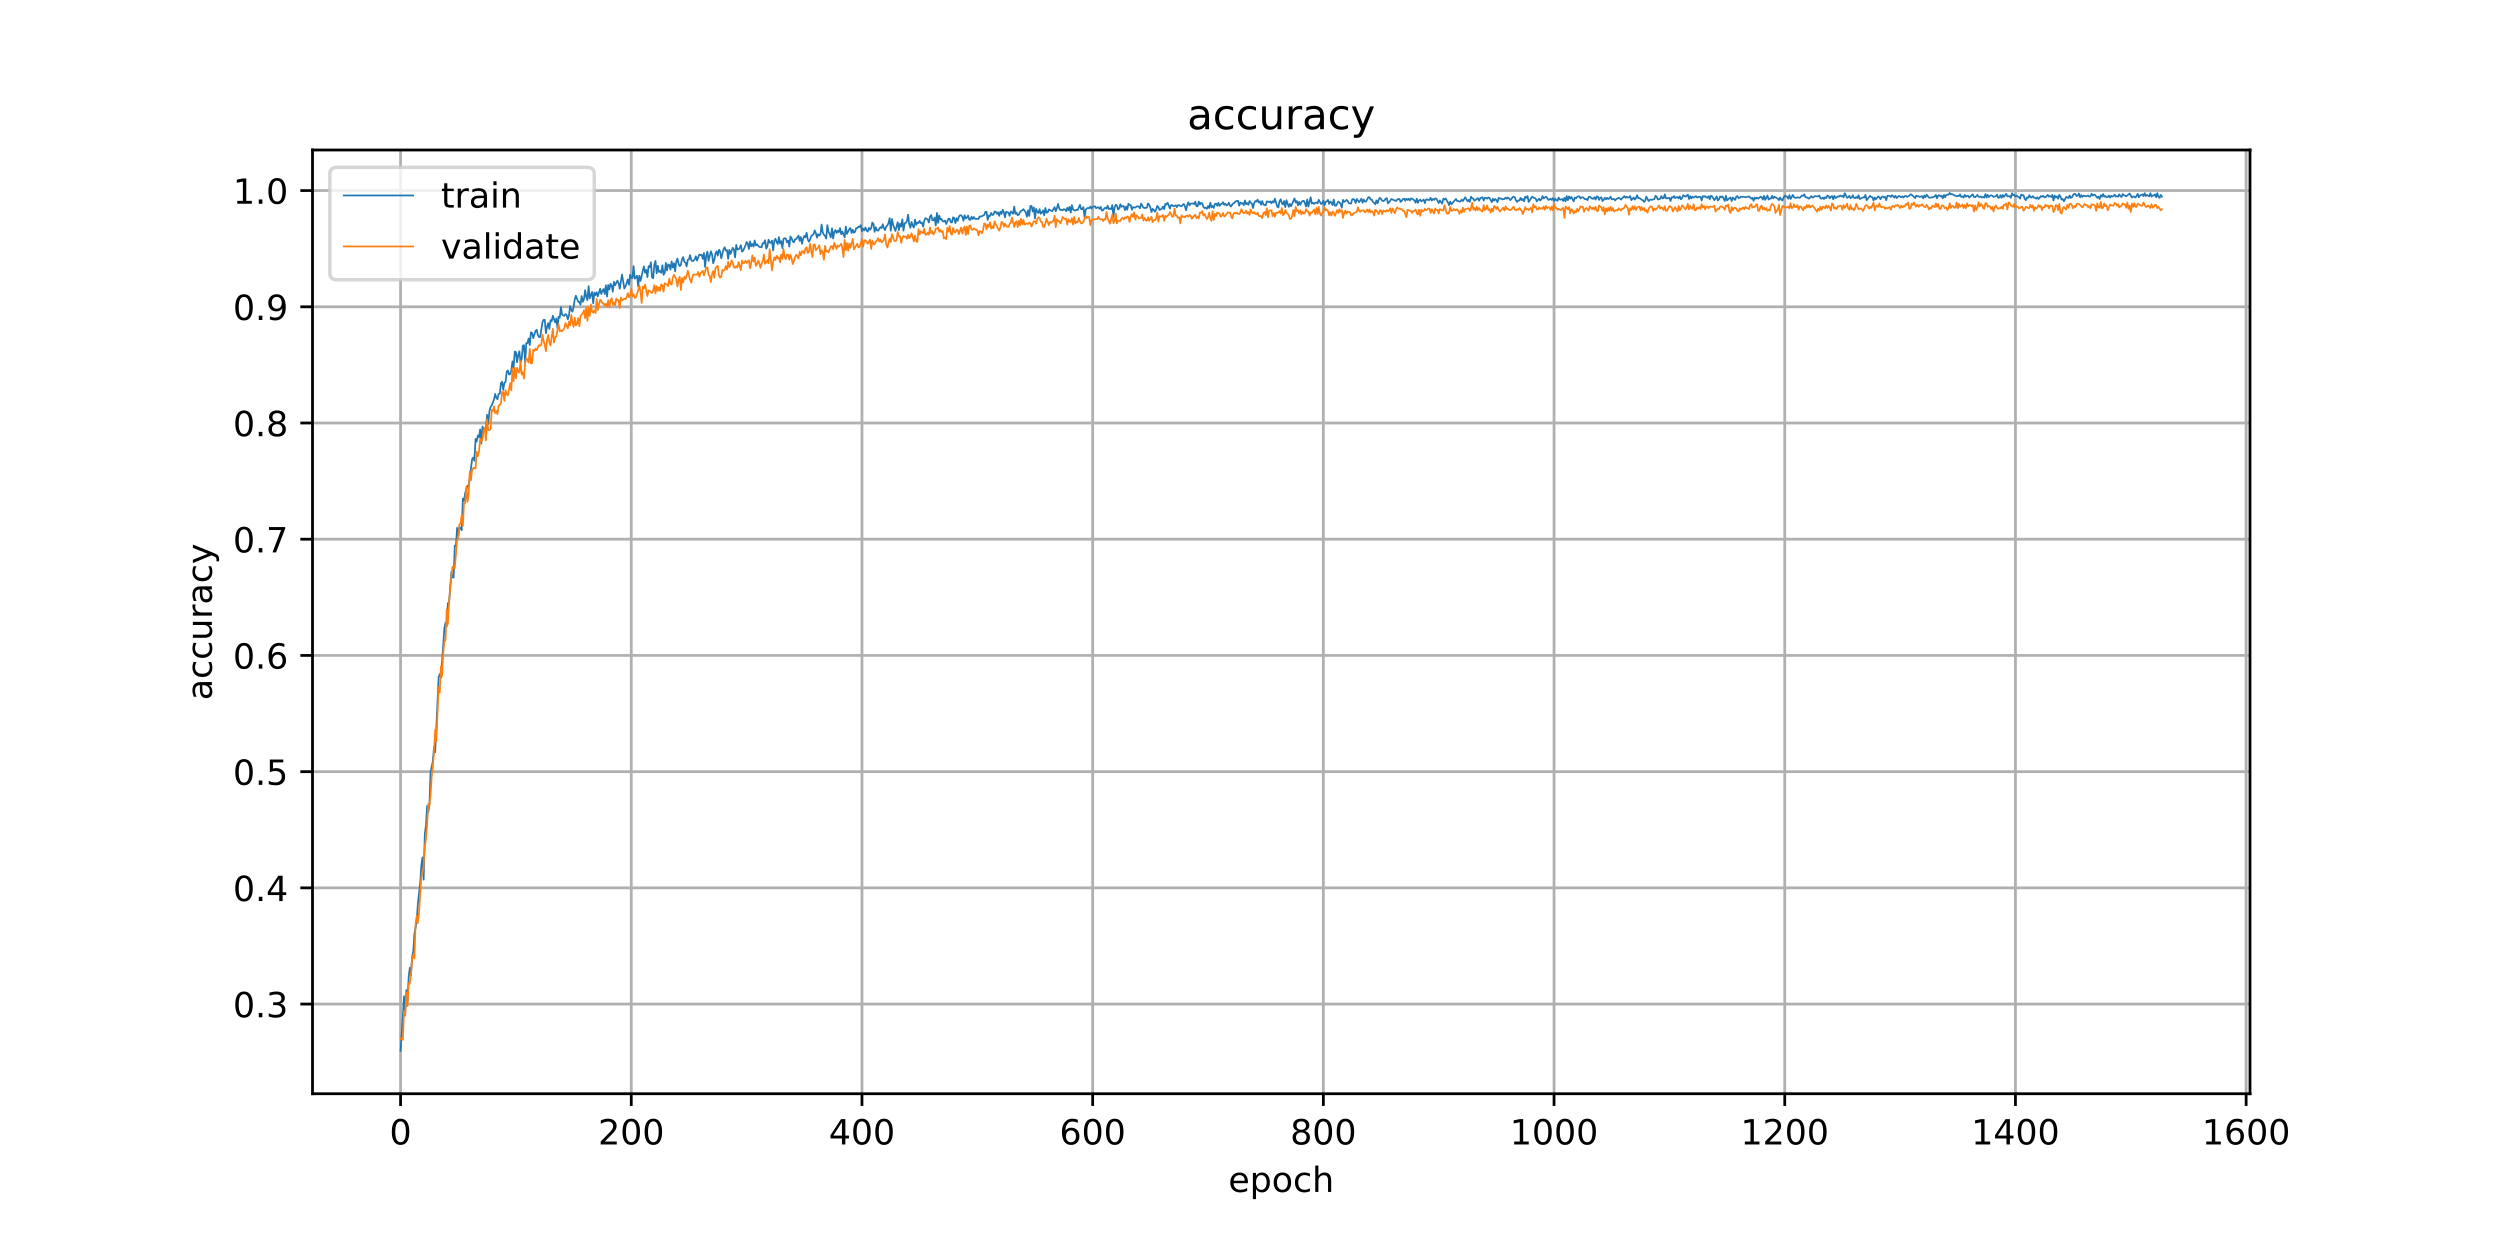<?xml version="1.0" encoding="utf-8" standalone="no"?>
<!DOCTYPE svg PUBLIC "-//W3C//DTD SVG 1.1//EN"
  "http://www.w3.org/Graphics/SVG/1.1/DTD/svg11.dtd">
<!-- Created with matplotlib (https://matplotlib.org/) -->
<svg height="360pt" version="1.1" viewBox="0 0 720 360" width="720pt" xmlns="http://www.w3.org/2000/svg" xmlns:xlink="http://www.w3.org/1999/xlink">
 <defs>
  <style type="text/css">
*{stroke-linecap:butt;stroke-linejoin:round;}
  </style>
 </defs>
 <g id="figure_1">
  <g id="patch_1">
   <path d="M 0 360 
L 720 360 
L 720 0 
L 0 0 
z
" style="fill:#ffffff;"/>
  </g>
  <g id="axes_1">
   <g id="patch_2">
    <path d="M 90 315 
L 648 315 
L 648 43.2 
L 90 43.2 
z
" style="fill:#ffffff;"/>
   </g>
   <g id="matplotlib.axis_1">
    <g id="xtick_1">
     <g id="line2d_1">
      <path clip-path="url(#p15567d537f)" d="M 115.364 315 
L 115.364 43.2 
" style="fill:none;stroke:#b0b0b0;stroke-linecap:square;stroke-width:0.8;"/>
     </g>
     <g id="line2d_2">
      <defs>
       <path d="M 0 0 
L 0 3.5 
" id="m4bd6d89093" style="stroke:#000000;stroke-width:0.8;"/>
      </defs>
      <g>
       <use style="stroke:#000000;stroke-width:0.8;" x="115.364" xlink:href="#m4bd6d89093" y="315"/>
      </g>
     </g>
     <g id="text_1">
      <!-- 0 -->
      <defs>
       <path d="M 31.781 66.406 
Q 24.172 66.406 20.328 58.906 
Q 16.5 51.422 16.5 36.375 
Q 16.5 21.391 20.328 13.891 
Q 24.172 6.391 31.781 6.391 
Q 39.453 6.391 43.281 13.891 
Q 47.125 21.391 47.125 36.375 
Q 47.125 51.422 43.281 58.906 
Q 39.453 66.406 31.781 66.406 
z
M 31.781 74.219 
Q 44.047 74.219 50.516 64.516 
Q 56.984 54.828 56.984 36.375 
Q 56.984 17.969 50.516 8.266 
Q 44.047 -1.422 31.781 -1.422 
Q 19.531 -1.422 13.062 8.266 
Q 6.594 17.969 6.594 36.375 
Q 6.594 54.828 13.062 64.516 
Q 19.531 74.219 31.781 74.219 
z
" id="DejaVuSans-48"/>
      </defs>
      <g transform="translate(112.182 329.598)scale(0.1 -0.1)">
       <use xlink:href="#DejaVuSans-48"/>
      </g>
     </g>
    </g>
    <g id="xtick_2">
     <g id="line2d_3">
      <path clip-path="url(#p15567d537f)" d="M 181.804 315 
L 181.804 43.2 
" style="fill:none;stroke:#b0b0b0;stroke-linecap:square;stroke-width:0.8;"/>
     </g>
     <g id="line2d_4">
      <g>
       <use style="stroke:#000000;stroke-width:0.8;" x="181.804" xlink:href="#m4bd6d89093" y="315"/>
      </g>
     </g>
     <g id="text_2">
      <!-- 200 -->
      <defs>
       <path d="M 19.188 8.297 
L 53.609 8.297 
L 53.609 0 
L 7.328 0 
L 7.328 8.297 
Q 12.938 14.109 22.625 23.891 
Q 32.328 33.688 34.812 36.531 
Q 39.547 41.844 41.422 45.531 
Q 43.312 49.219 43.312 52.781 
Q 43.312 58.594 39.234 62.25 
Q 35.156 65.922 28.609 65.922 
Q 23.969 65.922 18.812 64.312 
Q 13.672 62.703 7.812 59.422 
L 7.812 69.391 
Q 13.766 71.781 18.938 73 
Q 24.125 74.219 28.422 74.219 
Q 39.75 74.219 46.484 68.547 
Q 53.219 62.891 53.219 53.422 
Q 53.219 48.922 51.531 44.891 
Q 49.859 40.875 45.406 35.406 
Q 44.188 33.984 37.641 27.219 
Q 31.109 20.453 19.188 8.297 
z
" id="DejaVuSans-50"/>
      </defs>
      <g transform="translate(172.26 329.598)scale(0.1 -0.1)">
       <use xlink:href="#DejaVuSans-50"/>
       <use x="63.623" xlink:href="#DejaVuSans-48"/>
       <use x="127.246" xlink:href="#DejaVuSans-48"/>
      </g>
     </g>
    </g>
    <g id="xtick_3">
     <g id="line2d_5">
      <path clip-path="url(#p15567d537f)" d="M 248.245 315 
L 248.245 43.2 
" style="fill:none;stroke:#b0b0b0;stroke-linecap:square;stroke-width:0.8;"/>
     </g>
     <g id="line2d_6">
      <g>
       <use style="stroke:#000000;stroke-width:0.8;" x="248.245" xlink:href="#m4bd6d89093" y="315"/>
      </g>
     </g>
     <g id="text_3">
      <!-- 400 -->
      <defs>
       <path d="M 37.797 64.312 
L 12.891 25.391 
L 37.797 25.391 
z
M 35.203 72.906 
L 47.609 72.906 
L 47.609 25.391 
L 58.016 25.391 
L 58.016 17.188 
L 47.609 17.188 
L 47.609 0 
L 37.797 0 
L 37.797 17.188 
L 4.891 17.188 
L 4.891 26.703 
z
" id="DejaVuSans-52"/>
      </defs>
      <g transform="translate(238.701 329.598)scale(0.1 -0.1)">
       <use xlink:href="#DejaVuSans-52"/>
       <use x="63.623" xlink:href="#DejaVuSans-48"/>
       <use x="127.246" xlink:href="#DejaVuSans-48"/>
      </g>
     </g>
    </g>
    <g id="xtick_4">
     <g id="line2d_7">
      <path clip-path="url(#p15567d537f)" d="M 314.685 315 
L 314.685 43.2 
" style="fill:none;stroke:#b0b0b0;stroke-linecap:square;stroke-width:0.8;"/>
     </g>
     <g id="line2d_8">
      <g>
       <use style="stroke:#000000;stroke-width:0.8;" x="314.685" xlink:href="#m4bd6d89093" y="315"/>
      </g>
     </g>
     <g id="text_4">
      <!-- 600 -->
      <defs>
       <path d="M 33.016 40.375 
Q 26.375 40.375 22.484 35.828 
Q 18.609 31.297 18.609 23.391 
Q 18.609 15.531 22.484 10.953 
Q 26.375 6.391 33.016 6.391 
Q 39.656 6.391 43.531 10.953 
Q 47.406 15.531 47.406 23.391 
Q 47.406 31.297 43.531 35.828 
Q 39.656 40.375 33.016 40.375 
z
M 52.594 71.297 
L 52.594 62.312 
Q 48.875 64.062 45.094 64.984 
Q 41.312 65.922 37.594 65.922 
Q 27.828 65.922 22.672 59.328 
Q 17.531 52.734 16.797 39.406 
Q 19.672 43.656 24.016 45.922 
Q 28.375 48.188 33.594 48.188 
Q 44.578 48.188 50.953 41.516 
Q 57.328 34.859 57.328 23.391 
Q 57.328 12.156 50.688 5.359 
Q 44.047 -1.422 33.016 -1.422 
Q 20.359 -1.422 13.672 8.266 
Q 6.984 17.969 6.984 36.375 
Q 6.984 53.656 15.188 63.938 
Q 23.391 74.219 37.203 74.219 
Q 40.922 74.219 44.703 73.484 
Q 48.484 72.75 52.594 71.297 
z
" id="DejaVuSans-54"/>
      </defs>
      <g transform="translate(305.141 329.598)scale(0.1 -0.1)">
       <use xlink:href="#DejaVuSans-54"/>
       <use x="63.623" xlink:href="#DejaVuSans-48"/>
       <use x="127.246" xlink:href="#DejaVuSans-48"/>
      </g>
     </g>
    </g>
    <g id="xtick_5">
     <g id="line2d_9">
      <path clip-path="url(#p15567d537f)" d="M 381.125 315 
L 381.125 43.2 
" style="fill:none;stroke:#b0b0b0;stroke-linecap:square;stroke-width:0.8;"/>
     </g>
     <g id="line2d_10">
      <g>
       <use style="stroke:#000000;stroke-width:0.8;" x="381.125" xlink:href="#m4bd6d89093" y="315"/>
      </g>
     </g>
     <g id="text_5">
      <!-- 800 -->
      <defs>
       <path d="M 31.781 34.625 
Q 24.75 34.625 20.719 30.859 
Q 16.703 27.094 16.703 20.516 
Q 16.703 13.922 20.719 10.156 
Q 24.75 6.391 31.781 6.391 
Q 38.812 6.391 42.859 10.172 
Q 46.922 13.969 46.922 20.516 
Q 46.922 27.094 42.891 30.859 
Q 38.875 34.625 31.781 34.625 
z
M 21.922 38.812 
Q 15.578 40.375 12.031 44.719 
Q 8.5 49.078 8.5 55.328 
Q 8.5 64.062 14.719 69.141 
Q 20.953 74.219 31.781 74.219 
Q 42.672 74.219 48.875 69.141 
Q 55.078 64.062 55.078 55.328 
Q 55.078 49.078 51.531 44.719 
Q 48 40.375 41.703 38.812 
Q 48.828 37.156 52.797 32.312 
Q 56.781 27.484 56.781 20.516 
Q 56.781 9.906 50.312 4.234 
Q 43.844 -1.422 31.781 -1.422 
Q 19.734 -1.422 13.25 4.234 
Q 6.781 9.906 6.781 20.516 
Q 6.781 27.484 10.781 32.312 
Q 14.797 37.156 21.922 38.812 
z
M 18.312 54.391 
Q 18.312 48.734 21.844 45.562 
Q 25.391 42.391 31.781 42.391 
Q 38.141 42.391 41.719 45.562 
Q 45.312 48.734 45.312 54.391 
Q 45.312 60.062 41.719 63.234 
Q 38.141 66.406 31.781 66.406 
Q 25.391 66.406 21.844 63.234 
Q 18.312 60.062 18.312 54.391 
z
" id="DejaVuSans-56"/>
      </defs>
      <g transform="translate(371.582 329.598)scale(0.1 -0.1)">
       <use xlink:href="#DejaVuSans-56"/>
       <use x="63.623" xlink:href="#DejaVuSans-48"/>
       <use x="127.246" xlink:href="#DejaVuSans-48"/>
      </g>
     </g>
    </g>
    <g id="xtick_6">
     <g id="line2d_11">
      <path clip-path="url(#p15567d537f)" d="M 447.566 315 
L 447.566 43.2 
" style="fill:none;stroke:#b0b0b0;stroke-linecap:square;stroke-width:0.8;"/>
     </g>
     <g id="line2d_12">
      <g>
       <use style="stroke:#000000;stroke-width:0.8;" x="447.566" xlink:href="#m4bd6d89093" y="315"/>
      </g>
     </g>
     <g id="text_6">
      <!-- 1000 -->
      <defs>
       <path d="M 12.406 8.297 
L 28.516 8.297 
L 28.516 63.922 
L 10.984 60.406 
L 10.984 69.391 
L 28.422 72.906 
L 38.281 72.906 
L 38.281 8.297 
L 54.391 8.297 
L 54.391 0 
L 12.406 0 
z
" id="DejaVuSans-49"/>
      </defs>
      <g transform="translate(434.841 329.598)scale(0.1 -0.1)">
       <use xlink:href="#DejaVuSans-49"/>
       <use x="63.623" xlink:href="#DejaVuSans-48"/>
       <use x="127.246" xlink:href="#DejaVuSans-48"/>
       <use x="190.869" xlink:href="#DejaVuSans-48"/>
      </g>
     </g>
    </g>
    <g id="xtick_7">
     <g id="line2d_13">
      <path clip-path="url(#p15567d537f)" d="M 514.006 315 
L 514.006 43.2 
" style="fill:none;stroke:#b0b0b0;stroke-linecap:square;stroke-width:0.8;"/>
     </g>
     <g id="line2d_14">
      <g>
       <use style="stroke:#000000;stroke-width:0.8;" x="514.006" xlink:href="#m4bd6d89093" y="315"/>
      </g>
     </g>
     <g id="text_7">
      <!-- 1200 -->
      <g transform="translate(501.281 329.598)scale(0.1 -0.1)">
       <use xlink:href="#DejaVuSans-49"/>
       <use x="63.623" xlink:href="#DejaVuSans-50"/>
       <use x="127.246" xlink:href="#DejaVuSans-48"/>
       <use x="190.869" xlink:href="#DejaVuSans-48"/>
      </g>
     </g>
    </g>
    <g id="xtick_8">
     <g id="line2d_15">
      <path clip-path="url(#p15567d537f)" d="M 580.447 315 
L 580.447 43.2 
" style="fill:none;stroke:#b0b0b0;stroke-linecap:square;stroke-width:0.8;"/>
     </g>
     <g id="line2d_16">
      <g>
       <use style="stroke:#000000;stroke-width:0.8;" x="580.447" xlink:href="#m4bd6d89093" y="315"/>
      </g>
     </g>
     <g id="text_8">
      <!-- 1400 -->
      <g transform="translate(567.722 329.598)scale(0.1 -0.1)">
       <use xlink:href="#DejaVuSans-49"/>
       <use x="63.623" xlink:href="#DejaVuSans-52"/>
       <use x="127.246" xlink:href="#DejaVuSans-48"/>
       <use x="190.869" xlink:href="#DejaVuSans-48"/>
      </g>
     </g>
    </g>
    <g id="xtick_9">
     <g id="line2d_17">
      <path clip-path="url(#p15567d537f)" d="M 646.887 315 
L 646.887 43.2 
" style="fill:none;stroke:#b0b0b0;stroke-linecap:square;stroke-width:0.8;"/>
     </g>
     <g id="line2d_18">
      <g>
       <use style="stroke:#000000;stroke-width:0.8;" x="646.887" xlink:href="#m4bd6d89093" y="315"/>
      </g>
     </g>
     <g id="text_9">
      <!-- 1600 -->
      <g transform="translate(634.162 329.598)scale(0.1 -0.1)">
       <use xlink:href="#DejaVuSans-49"/>
       <use x="63.623" xlink:href="#DejaVuSans-54"/>
       <use x="127.246" xlink:href="#DejaVuSans-48"/>
       <use x="190.869" xlink:href="#DejaVuSans-48"/>
      </g>
     </g>
    </g>
    <g id="text_10">
     <!-- epoch -->
     <defs>
      <path d="M 56.203 29.594 
L 56.203 25.203 
L 14.891 25.203 
Q 15.484 15.922 20.484 11.062 
Q 25.484 6.203 34.422 6.203 
Q 39.594 6.203 44.453 7.469 
Q 49.312 8.734 54.109 11.281 
L 54.109 2.781 
Q 49.266 0.734 44.188 -0.344 
Q 39.109 -1.422 33.891 -1.422 
Q 20.797 -1.422 13.156 6.188 
Q 5.516 13.812 5.516 26.812 
Q 5.516 40.234 12.766 48.109 
Q 20.016 56 32.328 56 
Q 43.359 56 49.781 48.891 
Q 56.203 41.797 56.203 29.594 
z
M 47.219 32.234 
Q 47.125 39.594 43.094 43.984 
Q 39.062 48.391 32.422 48.391 
Q 24.906 48.391 20.391 44.141 
Q 15.875 39.891 15.188 32.172 
z
" id="DejaVuSans-101"/>
      <path d="M 18.109 8.203 
L 18.109 -20.797 
L 9.078 -20.797 
L 9.078 54.688 
L 18.109 54.688 
L 18.109 46.391 
Q 20.953 51.266 25.266 53.625 
Q 29.594 56 35.594 56 
Q 45.562 56 51.781 48.094 
Q 58.016 40.188 58.016 27.297 
Q 58.016 14.406 51.781 6.484 
Q 45.562 -1.422 35.594 -1.422 
Q 29.594 -1.422 25.266 0.953 
Q 20.953 3.328 18.109 8.203 
z
M 48.688 27.297 
Q 48.688 37.203 44.609 42.844 
Q 40.531 48.484 33.406 48.484 
Q 26.266 48.484 22.188 42.844 
Q 18.109 37.203 18.109 27.297 
Q 18.109 17.391 22.188 11.75 
Q 26.266 6.109 33.406 6.109 
Q 40.531 6.109 44.609 11.75 
Q 48.688 17.391 48.688 27.297 
z
" id="DejaVuSans-112"/>
      <path d="M 30.609 48.391 
Q 23.391 48.391 19.188 42.75 
Q 14.984 37.109 14.984 27.297 
Q 14.984 17.484 19.156 11.844 
Q 23.344 6.203 30.609 6.203 
Q 37.797 6.203 41.984 11.859 
Q 46.188 17.531 46.188 27.297 
Q 46.188 37.016 41.984 42.703 
Q 37.797 48.391 30.609 48.391 
z
M 30.609 56 
Q 42.328 56 49.016 48.375 
Q 55.719 40.766 55.719 27.297 
Q 55.719 13.875 49.016 6.219 
Q 42.328 -1.422 30.609 -1.422 
Q 18.844 -1.422 12.172 6.219 
Q 5.516 13.875 5.516 27.297 
Q 5.516 40.766 12.172 48.375 
Q 18.844 56 30.609 56 
z
" id="DejaVuSans-111"/>
      <path d="M 48.781 52.594 
L 48.781 44.188 
Q 44.969 46.297 41.141 47.344 
Q 37.312 48.391 33.406 48.391 
Q 24.656 48.391 19.812 42.844 
Q 14.984 37.312 14.984 27.297 
Q 14.984 17.281 19.812 11.734 
Q 24.656 6.203 33.406 6.203 
Q 37.312 6.203 41.141 7.25 
Q 44.969 8.297 48.781 10.406 
L 48.781 2.094 
Q 45.016 0.344 40.984 -0.531 
Q 36.969 -1.422 32.422 -1.422 
Q 20.062 -1.422 12.781 6.344 
Q 5.516 14.109 5.516 27.297 
Q 5.516 40.672 12.859 48.328 
Q 20.219 56 33.016 56 
Q 37.156 56 41.109 55.141 
Q 45.062 54.297 48.781 52.594 
z
" id="DejaVuSans-99"/>
      <path d="M 54.891 33.016 
L 54.891 0 
L 45.906 0 
L 45.906 32.719 
Q 45.906 40.484 42.875 44.328 
Q 39.844 48.188 33.797 48.188 
Q 26.516 48.188 22.312 43.547 
Q 18.109 38.922 18.109 30.906 
L 18.109 0 
L 9.078 0 
L 9.078 75.984 
L 18.109 75.984 
L 18.109 46.188 
Q 21.344 51.125 25.703 53.562 
Q 30.078 56 35.797 56 
Q 45.219 56 50.047 50.172 
Q 54.891 44.344 54.891 33.016 
z
" id="DejaVuSans-104"/>
     </defs>
     <g transform="translate(353.772 343.277)scale(0.1 -0.1)">
      <use xlink:href="#DejaVuSans-101"/>
      <use x="61.523" xlink:href="#DejaVuSans-112"/>
      <use x="125" xlink:href="#DejaVuSans-111"/>
      <use x="186.182" xlink:href="#DejaVuSans-99"/>
      <use x="241.162" xlink:href="#DejaVuSans-104"/>
     </g>
    </g>
   </g>
   <g id="matplotlib.axis_2">
    <g id="ytick_1">
     <g id="line2d_19">
      <path clip-path="url(#p15567d537f)" d="M 90 289.174 
L 648 289.174 
" style="fill:none;stroke:#b0b0b0;stroke-linecap:square;stroke-width:0.8;"/>
     </g>
     <g id="line2d_20">
      <defs>
       <path d="M 0 0 
L -3.5 0 
" id="m2bedb159ce" style="stroke:#000000;stroke-width:0.8;"/>
      </defs>
      <g>
       <use style="stroke:#000000;stroke-width:0.8;" x="90" xlink:href="#m2bedb159ce" y="289.174"/>
      </g>
     </g>
     <g id="text_11">
      <!-- 0.3 -->
      <defs>
       <path d="M 10.688 12.406 
L 21 12.406 
L 21 0 
L 10.688 0 
z
" id="DejaVuSans-46"/>
       <path d="M 40.578 39.312 
Q 47.656 37.797 51.625 33 
Q 55.609 28.219 55.609 21.188 
Q 55.609 10.406 48.188 4.484 
Q 40.766 -1.422 27.094 -1.422 
Q 22.516 -1.422 17.656 -0.516 
Q 12.797 0.391 7.625 2.203 
L 7.625 11.719 
Q 11.719 9.328 16.594 8.109 
Q 21.484 6.891 26.812 6.891 
Q 36.078 6.891 40.938 10.547 
Q 45.797 14.203 45.797 21.188 
Q 45.797 27.641 41.281 31.266 
Q 36.766 34.906 28.719 34.906 
L 20.219 34.906 
L 20.219 43.016 
L 29.109 43.016 
Q 36.375 43.016 40.234 45.922 
Q 44.094 48.828 44.094 54.297 
Q 44.094 59.906 40.109 62.906 
Q 36.141 65.922 28.719 65.922 
Q 24.656 65.922 20.016 65.031 
Q 15.375 64.156 9.812 62.312 
L 9.812 71.094 
Q 15.438 72.656 20.344 73.438 
Q 25.25 74.219 29.594 74.219 
Q 40.828 74.219 47.359 69.109 
Q 53.906 64.016 53.906 55.328 
Q 53.906 49.266 50.438 45.094 
Q 46.969 40.922 40.578 39.312 
z
" id="DejaVuSans-51"/>
      </defs>
      <g transform="translate(67.097 292.973)scale(0.1 -0.1)">
       <use xlink:href="#DejaVuSans-48"/>
       <use x="63.623" xlink:href="#DejaVuSans-46"/>
       <use x="95.41" xlink:href="#DejaVuSans-51"/>
      </g>
     </g>
    </g>
    <g id="ytick_2">
     <g id="line2d_21">
      <path clip-path="url(#p15567d537f)" d="M 90 255.704 
L 648 255.704 
" style="fill:none;stroke:#b0b0b0;stroke-linecap:square;stroke-width:0.8;"/>
     </g>
     <g id="line2d_22">
      <g>
       <use style="stroke:#000000;stroke-width:0.8;" x="90" xlink:href="#m2bedb159ce" y="255.704"/>
      </g>
     </g>
     <g id="text_12">
      <!-- 0.4 -->
      <g transform="translate(67.097 259.503)scale(0.1 -0.1)">
       <use xlink:href="#DejaVuSans-48"/>
       <use x="63.623" xlink:href="#DejaVuSans-46"/>
       <use x="95.41" xlink:href="#DejaVuSans-52"/>
      </g>
     </g>
    </g>
    <g id="ytick_3">
     <g id="line2d_23">
      <path clip-path="url(#p15567d537f)" d="M 90 222.234 
L 648 222.234 
" style="fill:none;stroke:#b0b0b0;stroke-linecap:square;stroke-width:0.8;"/>
     </g>
     <g id="line2d_24">
      <g>
       <use style="stroke:#000000;stroke-width:0.8;" x="90" xlink:href="#m2bedb159ce" y="222.234"/>
      </g>
     </g>
     <g id="text_13">
      <!-- 0.5 -->
      <defs>
       <path d="M 10.797 72.906 
L 49.516 72.906 
L 49.516 64.594 
L 19.828 64.594 
L 19.828 46.734 
Q 21.969 47.469 24.109 47.828 
Q 26.266 48.188 28.422 48.188 
Q 40.625 48.188 47.75 41.5 
Q 54.891 34.812 54.891 23.391 
Q 54.891 11.625 47.562 5.094 
Q 40.234 -1.422 26.906 -1.422 
Q 22.312 -1.422 17.547 -0.641 
Q 12.797 0.141 7.719 1.703 
L 7.719 11.625 
Q 12.109 9.234 16.797 8.062 
Q 21.484 6.891 26.703 6.891 
Q 35.156 6.891 40.078 11.328 
Q 45.016 15.766 45.016 23.391 
Q 45.016 31 40.078 35.438 
Q 35.156 39.891 26.703 39.891 
Q 22.75 39.891 18.812 39.016 
Q 14.891 38.141 10.797 36.281 
z
" id="DejaVuSans-53"/>
      </defs>
      <g transform="translate(67.097 226.033)scale(0.1 -0.1)">
       <use xlink:href="#DejaVuSans-48"/>
       <use x="63.623" xlink:href="#DejaVuSans-46"/>
       <use x="95.41" xlink:href="#DejaVuSans-53"/>
      </g>
     </g>
    </g>
    <g id="ytick_4">
     <g id="line2d_25">
      <path clip-path="url(#p15567d537f)" d="M 90 188.764 
L 648 188.764 
" style="fill:none;stroke:#b0b0b0;stroke-linecap:square;stroke-width:0.8;"/>
     </g>
     <g id="line2d_26">
      <g>
       <use style="stroke:#000000;stroke-width:0.8;" x="90" xlink:href="#m2bedb159ce" y="188.764"/>
      </g>
     </g>
     <g id="text_14">
      <!-- 0.6 -->
      <g transform="translate(67.097 192.564)scale(0.1 -0.1)">
       <use xlink:href="#DejaVuSans-48"/>
       <use x="63.623" xlink:href="#DejaVuSans-46"/>
       <use x="95.41" xlink:href="#DejaVuSans-54"/>
      </g>
     </g>
    </g>
    <g id="ytick_5">
     <g id="line2d_27">
      <path clip-path="url(#p15567d537f)" d="M 90 155.295 
L 648 155.295 
" style="fill:none;stroke:#b0b0b0;stroke-linecap:square;stroke-width:0.8;"/>
     </g>
     <g id="line2d_28">
      <g>
       <use style="stroke:#000000;stroke-width:0.8;" x="90" xlink:href="#m2bedb159ce" y="155.295"/>
      </g>
     </g>
     <g id="text_15">
      <!-- 0.7 -->
      <defs>
       <path d="M 8.203 72.906 
L 55.078 72.906 
L 55.078 68.703 
L 28.609 0 
L 18.312 0 
L 43.219 64.594 
L 8.203 64.594 
z
" id="DejaVuSans-55"/>
      </defs>
      <g transform="translate(67.097 159.094)scale(0.1 -0.1)">
       <use xlink:href="#DejaVuSans-48"/>
       <use x="63.623" xlink:href="#DejaVuSans-46"/>
       <use x="95.41" xlink:href="#DejaVuSans-55"/>
      </g>
     </g>
    </g>
    <g id="ytick_6">
     <g id="line2d_29">
      <path clip-path="url(#p15567d537f)" d="M 90 121.825 
L 648 121.825 
" style="fill:none;stroke:#b0b0b0;stroke-linecap:square;stroke-width:0.8;"/>
     </g>
     <g id="line2d_30">
      <g>
       <use style="stroke:#000000;stroke-width:0.8;" x="90" xlink:href="#m2bedb159ce" y="121.825"/>
      </g>
     </g>
     <g id="text_16">
      <!-- 0.8 -->
      <g transform="translate(67.097 125.624)scale(0.1 -0.1)">
       <use xlink:href="#DejaVuSans-48"/>
       <use x="63.623" xlink:href="#DejaVuSans-46"/>
       <use x="95.41" xlink:href="#DejaVuSans-56"/>
      </g>
     </g>
    </g>
    <g id="ytick_7">
     <g id="line2d_31">
      <path clip-path="url(#p15567d537f)" d="M 90 88.355 
L 648 88.355 
" style="fill:none;stroke:#b0b0b0;stroke-linecap:square;stroke-width:0.8;"/>
     </g>
     <g id="line2d_32">
      <g>
       <use style="stroke:#000000;stroke-width:0.8;" x="90" xlink:href="#m2bedb159ce" y="88.355"/>
      </g>
     </g>
     <g id="text_17">
      <!-- 0.9 -->
      <defs>
       <path d="M 10.984 1.516 
L 10.984 10.5 
Q 14.703 8.734 18.5 7.812 
Q 22.312 6.891 25.984 6.891 
Q 35.75 6.891 40.891 13.453 
Q 46.047 20.016 46.781 33.406 
Q 43.953 29.203 39.594 26.953 
Q 35.25 24.703 29.984 24.703 
Q 19.047 24.703 12.672 31.312 
Q 6.297 37.938 6.297 49.422 
Q 6.297 60.641 12.938 67.422 
Q 19.578 74.219 30.609 74.219 
Q 43.266 74.219 49.922 64.516 
Q 56.594 54.828 56.594 36.375 
Q 56.594 19.141 48.406 8.859 
Q 40.234 -1.422 26.422 -1.422 
Q 22.703 -1.422 18.891 -0.688 
Q 15.094 0.047 10.984 1.516 
z
M 30.609 32.422 
Q 37.25 32.422 41.125 36.953 
Q 45.016 41.5 45.016 49.422 
Q 45.016 57.281 41.125 61.844 
Q 37.25 66.406 30.609 66.406 
Q 23.969 66.406 20.094 61.844 
Q 16.219 57.281 16.219 49.422 
Q 16.219 41.5 20.094 36.953 
Q 23.969 32.422 30.609 32.422 
z
" id="DejaVuSans-57"/>
      </defs>
      <g transform="translate(67.097 92.154)scale(0.1 -0.1)">
       <use xlink:href="#DejaVuSans-48"/>
       <use x="63.623" xlink:href="#DejaVuSans-46"/>
       <use x="95.41" xlink:href="#DejaVuSans-57"/>
      </g>
     </g>
    </g>
    <g id="ytick_8">
     <g id="line2d_33">
      <path clip-path="url(#p15567d537f)" d="M 90 54.885 
L 648 54.885 
" style="fill:none;stroke:#b0b0b0;stroke-linecap:square;stroke-width:0.8;"/>
     </g>
     <g id="line2d_34">
      <g>
       <use style="stroke:#000000;stroke-width:0.8;" x="90" xlink:href="#m2bedb159ce" y="54.885"/>
      </g>
     </g>
     <g id="text_18">
      <!-- 1.0 -->
      <g transform="translate(67.097 58.684)scale(0.1 -0.1)">
       <use xlink:href="#DejaVuSans-49"/>
       <use x="63.623" xlink:href="#DejaVuSans-46"/>
       <use x="95.41" xlink:href="#DejaVuSans-48"/>
      </g>
     </g>
    </g>
    <g id="text_19">
     <!-- accuracy -->
     <defs>
      <path d="M 34.281 27.484 
Q 23.391 27.484 19.188 25 
Q 14.984 22.516 14.984 16.5 
Q 14.984 11.719 18.141 8.906 
Q 21.297 6.109 26.703 6.109 
Q 34.188 6.109 38.703 11.406 
Q 43.219 16.703 43.219 25.484 
L 43.219 27.484 
z
M 52.203 31.203 
L 52.203 0 
L 43.219 0 
L 43.219 8.297 
Q 40.141 3.328 35.547 0.953 
Q 30.953 -1.422 24.312 -1.422 
Q 15.922 -1.422 10.953 3.297 
Q 6 8.016 6 15.922 
Q 6 25.141 12.172 29.828 
Q 18.359 34.516 30.609 34.516 
L 43.219 34.516 
L 43.219 35.406 
Q 43.219 41.609 39.141 45 
Q 35.062 48.391 27.688 48.391 
Q 23 48.391 18.547 47.266 
Q 14.109 46.141 10.016 43.891 
L 10.016 52.203 
Q 14.938 54.109 19.578 55.047 
Q 24.219 56 28.609 56 
Q 40.484 56 46.344 49.844 
Q 52.203 43.703 52.203 31.203 
z
" id="DejaVuSans-97"/>
      <path d="M 8.5 21.578 
L 8.5 54.688 
L 17.484 54.688 
L 17.484 21.922 
Q 17.484 14.156 20.5 10.266 
Q 23.531 6.391 29.594 6.391 
Q 36.859 6.391 41.078 11.031 
Q 45.312 15.672 45.312 23.688 
L 45.312 54.688 
L 54.297 54.688 
L 54.297 0 
L 45.312 0 
L 45.312 8.406 
Q 42.047 3.422 37.719 1 
Q 33.406 -1.422 27.688 -1.422 
Q 18.266 -1.422 13.375 4.438 
Q 8.5 10.297 8.5 21.578 
z
M 31.109 56 
z
" id="DejaVuSans-117"/>
      <path d="M 41.109 46.297 
Q 39.594 47.172 37.812 47.578 
Q 36.031 48 33.891 48 
Q 26.266 48 22.188 43.047 
Q 18.109 38.094 18.109 28.812 
L 18.109 0 
L 9.078 0 
L 9.078 54.688 
L 18.109 54.688 
L 18.109 46.188 
Q 20.953 51.172 25.484 53.578 
Q 30.031 56 36.531 56 
Q 37.453 56 38.578 55.875 
Q 39.703 55.766 41.062 55.516 
z
" id="DejaVuSans-114"/>
      <path d="M 32.172 -5.078 
Q 28.375 -14.844 24.75 -17.812 
Q 21.141 -20.797 15.094 -20.797 
L 7.906 -20.797 
L 7.906 -13.281 
L 13.188 -13.281 
Q 16.891 -13.281 18.938 -11.516 
Q 21 -9.766 23.484 -3.219 
L 25.094 0.875 
L 2.984 54.688 
L 12.5 54.688 
L 29.594 11.922 
L 46.688 54.688 
L 56.203 54.688 
z
" id="DejaVuSans-121"/>
     </defs>
     <g transform="translate(61.017 201.659)rotate(-90)scale(0.1 -0.1)">
      <use xlink:href="#DejaVuSans-97"/>
      <use x="61.279" xlink:href="#DejaVuSans-99"/>
      <use x="116.26" xlink:href="#DejaVuSans-99"/>
      <use x="171.24" xlink:href="#DejaVuSans-117"/>
      <use x="234.619" xlink:href="#DejaVuSans-114"/>
      <use x="275.732" xlink:href="#DejaVuSans-97"/>
      <use x="337.012" xlink:href="#DejaVuSans-99"/>
      <use x="391.992" xlink:href="#DejaVuSans-121"/>
     </g>
    </g>
   </g>
   <g id="line2d_35">
    <path clip-path="url(#p15567d537f)" d="M 115.364 302.645 
L 116.028 292.437 
L 116.36 286.915 
L 116.692 291.517 
L 117.025 285.157 
L 117.357 288.504 
L 117.689 281.476 
L 118.021 278.715 
L 118.353 280.974 
L 118.686 275.619 
L 119.018 273.945 
L 119.35 268.925 
L 120.014 265.327 
L 120.347 260.222 
L 121.011 254.282 
L 121.343 249.261 
L 121.675 246.918 
L 122.008 253.361 
L 122.34 240.224 
L 122.672 237.798 
L 123.004 232.108 
L 123.336 233.949 
L 123.669 231.689 
L 124.001 222.318 
L 124.665 219.222 
L 124.998 215.122 
L 125.33 216.628 
L 126.326 195.04 
L 126.659 194.12 
L 126.991 195.207 
L 127.987 180.815 
L 128.32 179.309 
L 128.652 180.397 
L 128.984 173.703 
L 129.316 173.787 
L 129.981 164.75 
L 130.313 166.256 
L 130.645 166.34 
L 130.977 157.135 
L 131.309 157.135 
L 131.642 152.031 
L 131.974 154.374 
L 132.306 151.697 
L 132.97 152.701 
L 133.303 143.58 
L 133.635 144.25 
L 133.967 141.99 
L 134.631 139.898 
L 134.964 139.982 
L 135.296 137.723 
L 135.96 132.284 
L 136.292 131.782 
L 136.625 132.702 
L 136.957 126.427 
L 137.289 127.18 
L 137.621 125.423 
L 137.953 125.925 
L 138.286 123.666 
L 138.618 127.766 
L 138.95 122.829 
L 139.282 123.749 
L 139.947 123.164 
L 140.279 119.482 
L 140.611 122.159 
L 140.943 118.478 
L 141.275 117.223 
L 141.608 116.804 
L 142.272 115.047 
L 142.604 113.457 
L 142.936 114.545 
L 143.269 114.963 
L 143.601 113.457 
L 143.933 113.374 
L 144.265 110.361 
L 144.597 109.943 
L 144.93 112.286 
L 145.262 110.278 
L 145.594 110.027 
L 145.926 107.098 
L 146.258 106.68 
L 146.591 107.851 
L 146.923 107.767 
L 147.255 106.68 
L 147.587 104.086 
L 147.919 105.927 
L 148.252 101.241 
L 148.584 101.408 
L 148.916 104.337 
L 149.248 102.161 
L 149.58 101.157 
L 149.913 104.337 
L 150.245 103.333 
L 150.577 99.567 
L 150.909 99.4 
L 151.241 104.504 
L 151.574 98.814 
L 151.906 98.814 
L 152.238 97.475 
L 152.57 99.4 
L 152.902 95.718 
L 153.235 95.886 
L 153.567 97.392 
L 154.231 95.3 
L 154.563 94.965 
L 154.896 96.471 
L 155.228 97.057 
L 155.56 97.057 
L 156.225 92.79 
L 156.557 92.12 
L 156.889 92.12 
L 157.221 95.969 
L 157.553 94.129 
L 157.886 93.041 
L 158.218 94.714 
L 158.55 92.204 
L 158.882 92.539 
L 159.214 90.949 
L 159.879 92.873 
L 160.211 91.702 
L 160.543 94.463 
L 160.875 91.2 
L 161.208 91.535 
L 161.54 88.439 
L 161.872 90.614 
L 162.204 90.865 
L 162.536 90.949 
L 162.869 90.447 
L 163.201 90.782 
L 163.533 91.953 
L 163.865 90.782 
L 164.197 88.188 
L 164.53 89.275 
L 164.862 89.777 
L 165.194 88.439 
L 165.526 86.179 
L 165.858 85.175 
L 166.523 86.932 
L 166.855 86.932 
L 167.187 87.769 
L 167.519 85.259 
L 167.852 86.932 
L 168.184 86.096 
L 168.516 83.586 
L 168.848 85.51 
L 169.18 86.43 
L 169.513 82.414 
L 169.845 85.928 
L 170.509 84.088 
L 170.841 87.351 
L 171.174 84.255 
L 171.506 85.008 
L 171.838 84.171 
L 172.17 85.343 
L 172.835 83.167 
L 173.167 84.673 
L 173.499 83.753 
L 173.831 83.251 
L 174.163 84.673 
L 174.496 82.163 
L 174.828 85.426 
L 175.16 82.079 
L 175.492 83.334 
L 175.824 81.745 
L 176.157 82.247 
L 176.489 84.004 
L 176.821 81.159 
L 177.153 82.163 
L 177.818 80.824 
L 178.15 81.494 
L 178.482 83.167 
L 179.146 79.067 
L 179.811 83.083 
L 180.143 82.498 
L 180.807 80.49 
L 181.14 81.996 
L 181.472 79.151 
L 181.804 80.071 
L 182.136 80.071 
L 182.468 76.641 
L 182.801 80.239 
L 183.133 79.904 
L 183.465 79.402 
L 183.797 82.498 
L 184.129 79.402 
L 184.462 80.908 
L 185.126 77.979 
L 185.458 76.724 
L 185.79 78.565 
L 186.123 77.728 
L 186.455 79.82 
L 186.787 76.641 
L 187.119 76.975 
L 187.452 75.553 
L 187.784 79.82 
L 188.116 80.155 
L 188.448 76.306 
L 188.78 75.134 
L 189.113 78.732 
L 189.445 76.557 
L 189.777 78.314 
L 190.109 78.063 
L 190.441 78.565 
L 190.774 76.39 
L 191.106 79.151 
L 191.438 78.565 
L 191.77 75.72 
L 192.102 77.896 
L 192.435 76.138 
L 192.767 76.306 
L 193.099 77.645 
L 193.431 75.302 
L 193.763 77.059 
L 194.096 75.804 
L 194.428 78.147 
L 194.76 75.385 
L 195.092 74.465 
L 195.424 75.971 
L 195.757 76.641 
L 196.089 76.306 
L 196.421 74.632 
L 196.753 74.047 
L 197.085 75.385 
L 197.418 75.636 
L 197.75 76.724 
L 198.082 74.8 
L 198.414 74.716 
L 198.746 73.461 
L 199.079 74.883 
L 199.411 75.218 
L 199.743 75.051 
L 200.075 74.716 
L 200.407 73.796 
L 200.74 75.051 
L 201.404 73.294 
L 201.736 73.461 
L 202.068 73.377 
L 202.401 74.549 
L 202.733 72.875 
L 203.065 76.892 
L 203.397 73.712 
L 203.729 72.457 
L 204.062 75.134 
L 204.726 72.373 
L 205.058 73.21 
L 205.39 75.804 
L 205.723 74.883 
L 206.055 73.043 
L 206.387 72.373 
L 206.719 73.628 
L 207.051 71.955 
L 207.384 72.373 
L 207.716 74.381 
L 208.38 71.787 
L 208.712 71.202 
L 209.045 72.206 
L 209.377 72.038 
L 209.709 74.549 
L 210.041 71.955 
L 210.373 73.126 
L 211.038 71.369 
L 211.37 71.871 
L 211.702 74.13 
L 212.034 70.532 
L 212.367 71.871 
L 212.699 71.787 
L 213.031 71.453 
L 213.363 70.616 
L 213.695 72.457 
L 214.028 72.206 
L 214.692 70.7 
L 215.024 69.696 
L 215.356 70.114 
L 215.689 71.704 
L 216.021 69.528 
L 216.353 70.951 
L 216.685 70.281 
L 217.018 71.034 
L 217.35 69.277 
L 217.682 70.7 
L 218.014 70.365 
L 218.679 71.118 
L 219.343 71.202 
L 219.675 70.03 
L 220.007 70.114 
L 220.34 69.193 
L 220.672 71.62 
L 221.004 70.951 
L 221.336 69.026 
L 221.668 69.863 
L 222.001 69.947 
L 222.333 69.277 
L 222.665 72.122 
L 222.997 69.361 
L 223.329 68.775 
L 223.662 69.696 
L 223.994 70.281 
L 224.326 68.273 
L 224.658 70.114 
L 224.99 69.445 
L 225.323 71.453 
L 225.655 68.775 
L 225.987 68.608 
L 226.319 68.691 
L 226.651 69.779 
L 226.984 69.277 
L 227.316 71.034 
L 227.648 68.106 
L 227.98 68.608 
L 228.312 69.528 
L 228.645 69.779 
L 228.977 68.942 
L 229.309 68.859 
L 229.973 67.855 
L 230.306 69.361 
L 230.638 68.273 
L 230.97 70.198 
L 231.302 68.775 
L 231.634 67.938 
L 231.967 68.357 
L 232.299 67.018 
L 232.631 68.942 
L 232.963 69.612 
L 233.295 69.026 
L 233.628 68.022 
L 234.292 67.436 
L 234.624 66.349 
L 234.956 67.102 
L 235.289 68.44 
L 235.621 67.436 
L 235.953 67.855 
L 236.285 67.52 
L 236.617 64.675 
L 236.95 66.934 
L 237.282 67.604 
L 237.614 67.938 
L 237.946 68.691 
L 238.278 64.842 
L 238.611 66.767 
L 238.943 67.436 
L 239.275 68.357 
L 239.607 65.763 
L 239.939 68.691 
L 240.272 66.767 
L 240.604 66.265 
L 240.936 67.102 
L 241.268 66.432 
L 241.6 66.851 
L 241.933 65.679 
L 242.265 67.436 
L 242.597 66.683 
L 243.261 68.357 
L 243.594 65.261 
L 243.926 67.353 
L 244.59 66.014 
L 244.922 65.679 
L 245.255 67.102 
L 245.587 66.181 
L 245.919 67.018 
L 246.251 66.767 
L 246.583 65.679 
L 246.916 65.679 
L 247.248 65.261 
L 247.58 65.344 
L 247.912 64.842 
L 248.245 66.6 
L 248.577 65.847 
L 248.909 66.349 
L 249.241 65.512 
L 249.573 66.349 
L 249.906 66.683 
L 250.238 65.595 
L 250.57 66.181 
L 250.902 65.679 
L 251.234 64.089 
L 251.567 64.508 
L 251.899 66.767 
L 252.231 65.428 
L 252.563 66.349 
L 252.895 66.432 
L 253.56 65.428 
L 253.892 65.679 
L 254.224 64.591 
L 254.556 65.679 
L 254.889 66.265 
L 255.221 65.261 
L 255.553 64.926 
L 255.885 64.257 
L 256.217 62.834 
L 256.55 66.432 
L 256.882 63.085 
L 257.214 64.675 
L 257.878 66.516 
L 258.543 64.006 
L 258.875 66.265 
L 259.207 64.424 
L 259.539 65.261 
L 259.872 63.169 
L 260.204 66.432 
L 260.536 64.34 
L 260.868 64.173 
L 261.2 63.671 
L 261.533 61.83 
L 261.865 64.591 
L 262.197 65.595 
L 262.529 63.922 
L 262.861 65.01 
L 263.194 65.512 
L 263.526 63.253 
L 263.858 64.759 
L 264.19 64.089 
L 264.522 64.257 
L 264.855 63.587 
L 265.187 64.257 
L 265.519 64.089 
L 265.851 65.261 
L 266.183 63.587 
L 266.516 62.834 
L 267.18 63.169 
L 267.512 64.089 
L 267.844 62.416 
L 268.177 61.914 
L 268.509 63.42 
L 268.841 63.42 
L 269.173 62.667 
L 269.505 64.926 
L 269.838 61.328 
L 270.17 64.173 
L 270.502 62.081 
L 270.834 63.169 
L 271.166 63.085 
L 271.499 63.755 
L 271.831 63.755 
L 272.163 63.504 
L 272.495 64.508 
L 273.16 63.002 
L 273.492 63.002 
L 273.824 64.006 
L 274.156 64.089 
L 274.488 62.583 
L 274.821 62.834 
L 275.153 64.257 
L 275.485 62.834 
L 275.817 63.587 
L 276.149 62.416 
L 276.482 61.997 
L 276.814 61.997 
L 277.146 62.416 
L 277.478 63.587 
L 277.811 61.997 
L 278.143 62.918 
L 278.475 62.667 
L 278.807 62.081 
L 279.139 63.253 
L 279.472 63.336 
L 279.804 62.416 
L 280.136 63.085 
L 280.468 62.5 
L 280.8 63.002 
L 281.133 63.085 
L 281.465 63.002 
L 281.797 63.085 
L 282.129 62.332 
L 282.461 62.416 
L 283.458 61.914 
L 283.79 60.993 
L 284.122 60.993 
L 284.455 63.336 
L 284.787 62.081 
L 285.119 62.249 
L 285.451 61.328 
L 285.783 61.914 
L 286.116 61.83 
L 286.448 60.91 
L 286.78 60.993 
L 287.112 61.579 
L 287.444 61.161 
L 287.777 62.165 
L 288.109 60.993 
L 288.441 61.579 
L 288.773 60.408 
L 289.105 61.161 
L 289.438 62.583 
L 289.77 60.993 
L 290.434 61.244 
L 290.766 62.165 
L 291.099 60.91 
L 291.431 61.161 
L 291.763 61.579 
L 292.095 59.487 
L 292.427 61.579 
L 292.76 61.244 
L 293.092 61.997 
L 293.424 61.83 
L 293.756 61.077 
L 294.088 60.742 
L 294.421 60.575 
L 294.753 60.24 
L 295.417 61.161 
L 295.749 62.416 
L 296.082 60.575 
L 296.414 62.165 
L 296.746 59.32 
L 297.078 59.32 
L 297.41 60.91 
L 297.743 59.738 
L 298.075 62.918 
L 298.407 60.157 
L 298.739 60.993 
L 299.071 61.328 
L 299.404 60.24 
L 299.736 61.579 
L 300.068 61.244 
L 300.4 60.575 
L 300.732 61.997 
L 301.065 59.906 
L 301.397 61.244 
L 301.729 61.161 
L 302.061 60.324 
L 303.058 60.826 
L 303.722 59.655 
L 304.054 60.826 
L 304.387 59.989 
L 304.719 58.734 
L 305.051 59.989 
L 305.383 60.491 
L 305.715 60.408 
L 306.048 60.575 
L 306.38 60.24 
L 306.712 60.324 
L 307.044 60.826 
L 307.376 59.822 
L 307.709 60.575 
L 308.041 59.571 
L 308.373 61.244 
L 308.705 59.069 
L 309.038 60.324 
L 309.37 60.575 
L 309.702 60.659 
L 310.034 60.408 
L 310.366 60.491 
L 311.031 58.985 
L 311.363 60.24 
L 311.695 60.24 
L 312.027 59.655 
L 312.36 62.583 
L 312.692 60.408 
L 313.024 59.989 
L 313.356 59.906 
L 313.688 59.989 
L 314.021 59.487 
L 314.353 60.073 
L 314.685 59.571 
L 315.349 59.404 
L 315.682 59.989 
L 316.014 59.738 
L 316.346 59.738 
L 316.678 60.157 
L 317.01 59.571 
L 317.343 60.659 
L 317.675 60.575 
L 318.007 60.073 
L 318.339 59.822 
L 318.671 60.073 
L 319.004 59.236 
L 319.336 60.24 
L 319.668 60.073 
L 320 60.24 
L 320.332 59.069 
L 320.665 62.416 
L 320.997 59.738 
L 321.329 58.985 
L 321.661 59.153 
L 321.993 60.324 
L 322.326 60.073 
L 322.658 58.818 
L 322.99 59.571 
L 323.322 59.32 
L 323.654 59.404 
L 323.987 60.491 
L 324.319 59.487 
L 324.651 60.408 
L 324.983 58.651 
L 325.315 59.069 
L 325.648 59.069 
L 325.98 60.408 
L 326.312 59.655 
L 326.976 59.822 
L 327.309 59.487 
L 327.641 59.404 
L 327.973 59.487 
L 328.305 59.989 
L 328.637 58.651 
L 329.302 59.822 
L 329.634 59.906 
L 330.298 59.822 
L 330.631 58.567 
L 330.963 58.985 
L 331.295 59.738 
L 331.627 61.077 
L 331.959 60.157 
L 332.292 60.491 
L 332.624 60.993 
L 332.956 60.324 
L 333.288 59.32 
L 333.62 59.655 
L 333.953 60.491 
L 334.617 60.073 
L 334.949 59.487 
L 335.281 60.24 
L 335.614 58.734 
L 335.946 58.902 
L 336.278 58.399 
L 336.942 60.073 
L 337.275 59.069 
L 337.607 59.069 
L 337.939 59.404 
L 338.604 59.153 
L 338.936 59.655 
L 339.268 59.069 
L 339.6 59.069 
L 339.932 59.32 
L 340.265 59.404 
L 340.929 58.734 
L 341.261 59.404 
L 341.593 60.575 
L 341.926 58.985 
L 342.258 58.232 
L 342.59 59.153 
L 342.922 58.651 
L 343.587 58.567 
L 343.919 58.818 
L 344.251 58.065 
L 344.583 59.404 
L 344.915 59.404 
L 345.248 58.065 
L 345.58 58.902 
L 345.912 58.399 
L 346.244 58.567 
L 346.576 59.571 
L 346.909 59.906 
L 347.241 59.822 
L 347.573 60.157 
L 347.905 59.32 
L 348.237 59.906 
L 348.57 58.399 
L 348.902 59.738 
L 349.234 59.32 
L 349.566 59.906 
L 349.898 58.734 
L 350.231 58.651 
L 350.563 59.236 
L 350.895 58.399 
L 351.227 59.32 
L 351.559 58.818 
L 351.892 58.734 
L 352.224 58.232 
L 352.556 58.985 
L 352.888 58.651 
L 353.22 59.153 
L 353.553 58.985 
L 353.885 58.399 
L 354.217 59.153 
L 354.549 59.487 
L 354.881 58.902 
L 355.214 58.567 
L 355.546 58.399 
L 355.878 57.981 
L 356.542 57.814 
L 356.875 59.236 
L 357.207 58.316 
L 357.539 58.651 
L 357.871 58.483 
L 358.203 59.069 
L 358.536 57.73 
L 358.868 58.818 
L 359.2 58.483 
L 359.532 58.985 
L 359.864 57.897 
L 360.197 58.399 
L 360.529 58.651 
L 360.861 59.906 
L 361.193 58.483 
L 361.525 57.897 
L 361.858 58.065 
L 362.19 57.479 
L 362.522 58.316 
L 362.854 57.981 
L 363.186 58.985 
L 363.519 57.897 
L 363.851 58.902 
L 364.515 59.153 
L 364.847 57.981 
L 365.512 58.232 
L 365.844 57.981 
L 366.176 58.567 
L 366.508 57.981 
L 366.841 58.316 
L 367.173 57.228 
L 367.837 59.487 
L 368.169 59.738 
L 368.502 57.981 
L 368.834 57.395 
L 369.166 58.483 
L 369.498 58.902 
L 369.831 57.897 
L 370.163 59.655 
L 370.495 57.646 
L 371.159 59.571 
L 371.492 58.734 
L 371.824 59.404 
L 372.82 57.144 
L 373.153 58.316 
L 373.485 57.897 
L 373.817 59.153 
L 374.149 58.148 
L 374.481 58.985 
L 374.814 58.232 
L 375.146 57.897 
L 375.478 57.814 
L 375.81 58.483 
L 376.142 59.487 
L 376.475 57.479 
L 376.807 59.487 
L 377.471 56.81 
L 377.803 58.651 
L 378.136 58.399 
L 378.468 58.734 
L 378.8 58.399 
L 379.132 58.316 
L 379.464 58.567 
L 379.797 57.563 
L 380.461 58.734 
L 380.793 58.567 
L 381.125 57.814 
L 381.458 59.153 
L 381.79 58.148 
L 382.122 57.981 
L 382.454 57.563 
L 382.786 58.734 
L 383.119 58.065 
L 383.451 58.316 
L 383.783 59.069 
L 384.115 57.479 
L 384.447 59.236 
L 384.78 59.236 
L 385.444 58.065 
L 385.776 58.316 
L 386.108 58.734 
L 386.441 59.822 
L 386.773 57.563 
L 387.105 58.148 
L 387.437 57.981 
L 387.769 57.563 
L 388.102 57.814 
L 388.434 58.483 
L 389.098 58.651 
L 389.43 57.395 
L 389.763 57.312 
L 390.095 57.563 
L 390.427 58.483 
L 390.759 57.312 
L 391.424 58.232 
L 392.088 57.228 
L 392.42 58.399 
L 392.752 57.479 
L 393.085 58.065 
L 393.417 58.065 
L 394.081 56.81 
L 394.413 56.81 
L 394.746 57.479 
L 395.078 57.479 
L 395.41 58.148 
L 395.742 58.399 
L 396.074 58.818 
L 396.407 57.73 
L 396.739 58.567 
L 397.071 57.479 
L 397.403 56.977 
L 397.735 57.312 
L 398.068 57.814 
L 398.4 57.897 
L 398.732 57.73 
L 399.064 57.228 
L 399.396 57.061 
L 399.729 58.567 
L 400.061 58.232 
L 400.725 57.312 
L 402.054 57.897 
L 402.386 57.479 
L 402.719 57.312 
L 403.051 57.312 
L 403.383 58.148 
L 403.715 57.814 
L 404.047 57.312 
L 404.38 57.228 
L 404.712 57.814 
L 405.044 57.228 
L 405.376 57.563 
L 405.708 57.228 
L 406.041 57.73 
L 406.373 57.144 
L 406.705 57.228 
L 407.369 57.73 
L 407.702 58.399 
L 408.034 57.228 
L 408.366 58.399 
L 408.698 57.73 
L 409.03 57.479 
L 409.363 57.981 
L 410.027 57.479 
L 410.359 58.483 
L 410.691 57.479 
L 411.024 57.395 
L 411.356 57.646 
L 411.688 57.563 
L 412.02 56.977 
L 412.352 57.73 
L 412.685 57.312 
L 413.017 57.563 
L 413.349 57.144 
L 413.681 57.228 
L 414.346 58.483 
L 414.678 57.73 
L 415.342 58.651 
L 415.674 57.228 
L 416.007 57.479 
L 416.339 57.144 
L 417.003 58.316 
L 417.335 59.069 
L 417.668 58.065 
L 418 58.818 
L 419.329 57.312 
L 419.661 57.897 
L 419.993 57.897 
L 420.325 58.065 
L 420.657 57.981 
L 420.99 57.479 
L 421.322 57.897 
L 421.986 56.81 
L 422.651 57.981 
L 422.983 57.563 
L 423.315 58.148 
L 423.647 56.642 
L 423.979 57.061 
L 424.312 57.228 
L 424.644 57.814 
L 425.64 57.061 
L 425.973 57.814 
L 426.305 57.061 
L 426.969 56.81 
L 427.301 57.73 
L 427.634 56.977 
L 427.966 56.977 
L 428.298 57.228 
L 428.63 56.893 
L 428.962 56.977 
L 429.627 58.232 
L 429.959 57.228 
L 430.291 57.814 
L 430.624 57.312 
L 430.956 57.646 
L 431.288 58.232 
L 431.62 56.977 
L 431.952 57.228 
L 432.285 57.144 
L 432.617 57.395 
L 433.281 57.312 
L 433.613 56.893 
L 433.946 57.228 
L 434.278 56.893 
L 434.61 57.144 
L 434.942 57.646 
L 435.274 57.312 
L 435.607 56.81 
L 435.939 56.642 
L 436.271 56.81 
L 436.603 57.73 
L 436.935 58.148 
L 437.268 57.73 
L 437.6 57.73 
L 437.932 56.977 
L 438.264 57.646 
L 438.596 57.312 
L 438.929 57.981 
L 439.261 56.642 
L 439.593 56.977 
L 439.925 56.475 
L 440.257 58.148 
L 440.922 57.144 
L 441.254 56.642 
L 441.586 56.893 
L 442.251 57.144 
L 442.583 57.981 
L 443.247 57.228 
L 443.579 57.73 
L 443.912 57.395 
L 444.244 56.475 
L 444.576 57.144 
L 445.24 56.642 
L 445.573 56.977 
L 445.905 57.563 
L 446.237 57.479 
L 446.569 57.228 
L 446.901 57.563 
L 447.234 57.061 
L 447.566 57.897 
L 447.898 57.228 
L 448.23 57.646 
L 448.562 57.814 
L 448.895 56.893 
L 449.227 57.479 
L 449.559 57.479 
L 449.891 57.312 
L 450.223 57.897 
L 450.556 56.977 
L 450.888 57.981 
L 451.22 56.475 
L 451.552 57.646 
L 451.884 56.559 
L 452.217 57.228 
L 452.549 56.726 
L 453.213 57.981 
L 453.545 56.893 
L 453.878 57.144 
L 454.21 56.726 
L 454.542 56.559 
L 454.874 56.559 
L 455.206 57.144 
L 455.539 56.81 
L 455.871 56.81 
L 456.535 57.395 
L 456.867 57.312 
L 457.2 57.646 
L 457.532 56.726 
L 457.864 56.642 
L 458.528 57.228 
L 458.861 57.228 
L 459.193 56.81 
L 459.525 57.479 
L 459.857 56.559 
L 460.189 56.642 
L 460.522 57.563 
L 460.854 56.977 
L 461.186 56.81 
L 461.518 57.897 
L 461.851 57.563 
L 462.183 56.977 
L 462.515 57.395 
L 462.847 56.977 
L 463.179 57.312 
L 463.512 57.144 
L 463.844 56.642 
L 464.176 57.395 
L 464.84 57.312 
L 465.173 57.73 
L 465.505 57.312 
L 466.169 56.977 
L 466.501 57.144 
L 466.834 57.479 
L 467.83 56.475 
L 468.162 56.977 
L 468.495 56.642 
L 468.827 56.893 
L 469.159 56.893 
L 469.491 56.475 
L 469.823 57.646 
L 470.488 56.893 
L 470.82 57.479 
L 471.152 57.061 
L 471.484 56.224 
L 471.817 57.061 
L 472.149 57.061 
L 472.481 57.228 
L 472.813 57.563 
L 473.145 57.646 
L 473.478 58.148 
L 473.81 57.814 
L 474.142 56.642 
L 474.806 57.897 
L 475.139 57.563 
L 475.471 57.479 
L 475.803 57.563 
L 476.467 57.312 
L 476.8 56.391 
L 477.132 56.642 
L 477.464 57.479 
L 478.128 57.228 
L 478.461 56.475 
L 478.793 57.144 
L 479.125 57.061 
L 479.457 55.973 
L 479.789 57.144 
L 480.786 56.977 
L 481.118 57.897 
L 481.45 56.81 
L 481.783 56.893 
L 482.115 56.475 
L 482.447 57.061 
L 482.779 56.81 
L 483.111 56.726 
L 483.444 57.144 
L 483.776 56.559 
L 484.108 57.395 
L 484.44 57.061 
L 484.772 56.224 
L 485.437 56.642 
L 486.101 56.057 
L 486.433 57.312 
L 486.766 56.475 
L 487.098 57.144 
L 487.43 56.642 
L 487.762 56.893 
L 488.427 56.475 
L 488.759 56.893 
L 489.091 56.726 
L 489.755 56.726 
L 490.088 57.73 
L 490.42 56.475 
L 490.752 56.642 
L 491.084 56.475 
L 491.417 56.81 
L 491.749 56.977 
L 492.081 56.475 
L 492.413 57.395 
L 492.745 56.391 
L 493.078 56.559 
L 493.742 57.646 
L 494.406 56.559 
L 494.739 57.73 
L 495.071 57.395 
L 495.403 56.559 
L 495.735 56.81 
L 496.067 56.559 
L 496.732 57.897 
L 497.064 56.391 
L 497.396 57.73 
L 498.061 57.061 
L 498.393 56.893 
L 498.725 57.897 
L 499.057 56.893 
L 499.722 57.563 
L 500.054 56.642 
L 500.386 56.475 
L 500.718 57.061 
L 501.05 56.977 
L 501.383 56.642 
L 501.715 56.726 
L 502.047 56.642 
L 502.711 56.81 
L 503.708 56.559 
L 504.372 57.228 
L 504.705 56.977 
L 505.037 57.814 
L 505.369 56.893 
L 505.701 57.228 
L 506.033 56.893 
L 506.366 57.228 
L 507.03 56.642 
L 507.362 56.81 
L 507.694 57.479 
L 508.027 56.391 
L 508.359 57.563 
L 509.023 56.308 
L 509.355 57.479 
L 509.688 57.144 
L 510.02 57.228 
L 510.352 56.391 
L 510.684 57.144 
L 511.016 56.642 
L 512.013 57.228 
L 512.345 57.646 
L 512.677 56.893 
L 513.01 57.479 
L 513.342 57.73 
L 513.674 56.893 
L 514.006 56.391 
L 514.671 56.642 
L 515.003 57.228 
L 515.335 56.224 
L 515.667 57.312 
L 516.332 56.14 
L 516.664 56.81 
L 516.996 56.977 
L 517.328 56.977 
L 517.66 56.81 
L 518.325 56.977 
L 518.989 56.308 
L 519.321 56.391 
L 519.654 55.973 
L 519.986 56.81 
L 520.318 56.81 
L 520.982 57.228 
L 521.647 56.475 
L 521.979 56.893 
L 522.311 56.81 
L 522.644 56.475 
L 523.64 56.559 
L 523.972 56.308 
L 524.305 57.144 
L 524.637 57.228 
L 524.969 56.893 
L 525.301 57.312 
L 525.633 56.81 
L 525.966 57.061 
L 526.298 56.308 
L 526.63 56.475 
L 526.962 57.144 
L 527.294 56.642 
L 527.627 56.475 
L 527.959 57.395 
L 528.291 56.391 
L 528.623 57.061 
L 529.288 56.559 
L 529.62 56.642 
L 529.952 56.308 
L 530.284 56.559 
L 530.616 56.391 
L 530.949 56.81 
L 531.281 55.638 
L 531.945 56.977 
L 532.277 56.81 
L 532.61 56.391 
L 532.942 57.061 
L 533.274 56.893 
L 533.606 56.224 
L 533.938 56.977 
L 534.271 57.061 
L 534.603 56.726 
L 534.935 57.061 
L 535.267 56.224 
L 535.599 57.312 
L 536.596 56.81 
L 536.928 56.893 
L 537.26 56.14 
L 537.593 57.646 
L 538.589 56.391 
L 538.921 56.726 
L 539.254 56.81 
L 539.586 57.73 
L 539.918 56.893 
L 540.25 57.395 
L 540.915 56.559 
L 541.247 56.81 
L 541.579 57.395 
L 541.911 56.726 
L 542.243 56.559 
L 542.576 56.893 
L 542.908 56.726 
L 543.24 57.646 
L 543.572 56.391 
L 544.237 56.391 
L 544.569 56.726 
L 544.901 56.224 
L 545.233 56.475 
L 545.565 56.893 
L 545.898 56.391 
L 546.23 57.061 
L 546.894 56.391 
L 547.559 56.81 
L 547.891 56.559 
L 548.223 56.893 
L 548.555 56.475 
L 548.887 56.391 
L 549.22 56.726 
L 549.884 56.391 
L 550.216 55.973 
L 550.548 56.057 
L 551.545 57.061 
L 551.877 56.308 
L 552.21 56.559 
L 552.542 56.475 
L 552.874 56.726 
L 553.538 56.475 
L 553.871 57.144 
L 554.203 56.308 
L 554.535 56.81 
L 554.867 56.057 
L 555.532 56.893 
L 555.864 56.977 
L 556.196 56.81 
L 556.528 56.893 
L 557.193 56.559 
L 557.525 56.14 
L 557.857 57.144 
L 558.189 56.308 
L 558.521 56.224 
L 558.854 56.559 
L 559.186 56.391 
L 559.518 57.144 
L 559.85 56.14 
L 560.182 56.81 
L 560.515 56.14 
L 561.179 56.057 
L 561.511 55.555 
L 561.843 55.973 
L 562.176 55.889 
L 563.504 56.559 
L 563.837 56.391 
L 564.169 56.475 
L 564.501 55.973 
L 564.833 56.726 
L 565.165 56.559 
L 565.498 56.893 
L 565.83 56.14 
L 566.162 56.642 
L 566.494 56.391 
L 566.826 56.391 
L 567.159 56.893 
L 568.155 55.973 
L 568.487 56.726 
L 568.82 56.81 
L 569.484 56.14 
L 569.816 56.642 
L 570.148 56.726 
L 570.481 56.559 
L 570.813 56.893 
L 571.145 56.726 
L 571.477 56.893 
L 571.809 55.889 
L 572.142 56.893 
L 572.474 56.14 
L 572.806 56.726 
L 573.138 56.391 
L 573.47 56.224 
L 573.803 56.391 
L 574.135 56.726 
L 574.799 56.475 
L 575.131 56.057 
L 575.464 56.977 
L 575.796 56.893 
L 576.128 56.224 
L 576.46 56.977 
L 576.792 56.14 
L 577.125 56.726 
L 577.789 55.806 
L 578.121 56.559 
L 578.786 56.475 
L 579.118 56.977 
L 579.45 55.638 
L 579.782 56.224 
L 580.114 56.14 
L 580.447 56.559 
L 580.779 56.308 
L 581.111 56.642 
L 581.443 56.726 
L 581.775 57.228 
L 582.108 56.057 
L 582.44 56.224 
L 582.772 56.224 
L 583.104 57.228 
L 583.437 57.646 
L 583.769 56.893 
L 584.101 56.977 
L 584.433 56.224 
L 584.765 56.81 
L 585.098 56.893 
L 585.43 56.475 
L 585.762 56.893 
L 586.094 56.977 
L 586.426 57.228 
L 586.759 56.81 
L 587.091 57.312 
L 587.423 56.977 
L 587.755 56.475 
L 588.087 56.642 
L 588.42 56.391 
L 588.752 56.81 
L 589.084 56.81 
L 589.748 56.14 
L 590.081 56.642 
L 590.413 56.475 
L 590.745 56.726 
L 591.077 56.14 
L 591.409 57.73 
L 591.742 56.308 
L 592.074 56.893 
L 592.406 56.559 
L 592.738 57.228 
L 593.07 56.14 
L 593.403 56.559 
L 593.735 57.479 
L 594.067 57.312 
L 594.399 57.981 
L 595.064 56.726 
L 595.396 56.81 
L 595.728 57.061 
L 596.06 56.308 
L 596.392 56.977 
L 596.725 56.81 
L 597.057 56.14 
L 597.389 55.806 
L 597.721 55.889 
L 598.053 56.475 
L 598.386 56.308 
L 598.718 55.722 
L 599.05 56.81 
L 599.382 56.224 
L 599.714 56.726 
L 600.047 56.308 
L 600.711 56.559 
L 601.375 56.308 
L 601.708 56.642 
L 602.04 56.559 
L 602.372 55.806 
L 602.704 56.308 
L 603.036 56.057 
L 603.369 56.14 
L 604.033 56.977 
L 604.365 56.642 
L 604.697 57.312 
L 605.03 56.224 
L 605.362 56.642 
L 605.694 55.889 
L 606.026 56.642 
L 606.358 56.475 
L 606.691 56.81 
L 607.023 56.726 
L 607.355 56.308 
L 607.687 56.893 
L 608.019 56.391 
L 608.352 56.642 
L 608.684 56.475 
L 609.016 56.057 
L 609.348 56.642 
L 609.68 56.475 
L 610.013 56.642 
L 610.345 55.973 
L 610.677 56.475 
L 611.009 56.726 
L 611.341 55.889 
L 611.674 56.224 
L 612.006 56.308 
L 612.338 56.559 
L 613.335 55.722 
L 613.999 56.893 
L 614.331 56.559 
L 614.664 56.642 
L 614.996 56.893 
L 615.328 56.475 
L 615.66 55.806 
L 615.992 56.81 
L 616.325 56.308 
L 616.989 55.973 
L 617.321 56.475 
L 617.653 55.638 
L 617.986 56.475 
L 618.318 56.14 
L 618.982 56.559 
L 619.314 55.638 
L 619.647 56.642 
L 619.979 56.308 
L 620.311 56.308 
L 620.643 55.973 
L 620.975 56.81 
L 621.308 55.638 
L 621.64 56.642 
L 621.972 56.977 
L 622.304 56.14 
L 622.636 56.642 
L 622.636 56.642 
" style="fill:none;stroke:#1f77b4;stroke-linecap:square;stroke-width:0.5;"/>
   </g>
   <g id="line2d_36">
    <path clip-path="url(#p15567d537f)" d="M 115.364 299.215 
L 115.696 298.964 
L 116.028 299.466 
L 116.36 291.182 
L 116.692 292.521 
L 117.025 285.827 
L 117.357 289.76 
L 117.689 283.149 
L 118.021 283.317 
L 118.353 280.555 
L 118.686 276.204 
L 119.018 274.949 
L 119.35 276.037 
L 119.682 266.163 
L 120.014 263.737 
L 120.347 265.829 
L 120.679 262.733 
L 121.343 252.524 
L 121.675 251.688 
L 122.008 249.345 
L 122.34 243.822 
L 122.672 241.563 
L 123.004 237.714 
L 123.336 231.522 
L 123.669 232.024 
L 124.001 229.179 
L 124.333 223.489 
L 124.665 220.728 
L 124.998 216.628 
L 125.33 210.185 
L 125.662 213.532 
L 126.326 197.969 
L 126.659 199.475 
L 126.991 191.86 
L 127.323 194.705 
L 127.655 187.928 
L 127.987 184.748 
L 128.32 184.246 
L 128.652 175.46 
L 128.984 179.728 
L 129.316 173.536 
L 129.981 166.005 
L 130.313 163.244 
L 130.977 163.662 
L 131.642 155.546 
L 131.974 154.793 
L 132.306 151.111 
L 132.638 150.692 
L 132.97 148.433 
L 133.303 151.446 
L 133.635 144.919 
L 133.967 144.835 
L 134.299 140.15 
L 134.631 144.501 
L 134.964 142.409 
L 135.296 135.798 
L 135.628 138.309 
L 135.96 135.464 
L 136.292 134.794 
L 136.625 134.711 
L 136.957 134.962 
L 137.289 130.109 
L 137.621 131.364 
L 137.953 130.025 
L 138.286 126.343 
L 138.618 127.18 
L 138.95 126.678 
L 139.282 123.917 
L 139.614 123.247 
L 139.947 126.845 
L 140.279 120.737 
L 140.611 123.833 
L 140.943 123.917 
L 141.275 123.582 
L 141.608 118.059 
L 141.94 118.394 
L 142.272 117.055 
L 142.604 118.98 
L 142.936 118.394 
L 143.269 119.231 
L 143.601 116.804 
L 143.933 116.637 
L 144.265 116.135 
L 144.597 112.872 
L 144.93 112.955 
L 145.262 115.466 
L 145.594 112.37 
L 145.926 113.541 
L 146.258 113.876 
L 146.923 110.361 
L 147.255 112.453 
L 147.587 106.094 
L 147.919 109.776 
L 148.252 105.927 
L 148.584 108.939 
L 148.916 105.927 
L 149.248 107.014 
L 149.58 107.265 
L 149.913 104.002 
L 150.245 107.851 
L 150.577 107.265 
L 150.909 109.023 
L 151.241 104.504 
L 151.574 103.165 
L 151.906 103.584 
L 152.238 104.42 
L 152.57 100.488 
L 152.902 104.671 
L 153.235 104.588 
L 153.567 100.739 
L 153.899 101.073 
L 154.231 100.404 
L 154.563 100.822 
L 155.228 99.4 
L 155.56 99.567 
L 155.892 99.316 
L 156.225 96.388 
L 156.557 98.229 
L 156.889 99.316 
L 157.221 101.157 
L 157.553 97.894 
L 157.886 96.471 
L 158.218 98.731 
L 158.55 99.484 
L 159.214 94.714 
L 159.547 98.647 
L 159.879 97.141 
L 160.211 96.89 
L 160.875 93.375 
L 161.208 95.467 
L 161.54 95.133 
L 161.872 95.384 
L 162.204 95.049 
L 162.536 94.463 
L 162.869 93.041 
L 163.533 94.547 
L 163.865 92.622 
L 164.197 93.71 
L 164.53 90.698 
L 164.862 92.873 
L 165.194 94.129 
L 165.526 91.535 
L 165.858 93.71 
L 166.191 93.292 
L 166.523 91.618 
L 166.855 93.961 
L 167.187 91.033 
L 167.852 90.196 
L 168.184 89.359 
L 168.516 91.618 
L 168.848 88.522 
L 169.18 92.371 
L 169.513 88.522 
L 169.845 90.949 
L 170.177 87.686 
L 170.509 89.694 
L 170.841 90.028 
L 171.174 89.359 
L 171.506 90.196 
L 171.838 86.096 
L 172.17 89.275 
L 172.835 86.347 
L 173.167 86.598 
L 173.499 87.435 
L 173.831 87.351 
L 174.163 88.02 
L 174.496 87.518 
L 174.828 88.355 
L 175.16 86.43 
L 175.492 88.522 
L 175.824 86.598 
L 176.157 85.845 
L 176.489 87.769 
L 176.821 87.1 
L 177.153 87.937 
L 177.485 86.012 
L 177.818 86.514 
L 178.15 86.43 
L 178.482 88.69 
L 178.814 85.677 
L 179.146 86.43 
L 179.479 86.347 
L 179.811 86.012 
L 180.143 86.179 
L 180.475 85.594 
L 180.807 84.422 
L 181.14 85.594 
L 181.472 85.008 
L 181.804 83.167 
L 182.136 85.343 
L 182.468 84.757 
L 182.801 85.845 
L 183.133 85.594 
L 183.797 83.669 
L 184.129 82.163 
L 184.462 84.004 
L 184.794 87.267 
L 185.126 82.498 
L 185.458 83.083 
L 185.79 81.996 
L 186.455 85.259 
L 186.787 83.669 
L 187.119 83.753 
L 187.452 84.171 
L 187.784 84.339 
L 188.116 83.669 
L 188.448 82.163 
L 188.78 84.506 
L 189.113 82.414 
L 189.445 83.753 
L 189.777 82.749 
L 190.109 83.753 
L 190.441 81.912 
L 190.774 82.247 
L 191.106 84.004 
L 191.438 81.577 
L 191.77 81.828 
L 192.102 81.912 
L 192.435 82.414 
L 192.767 80.239 
L 193.099 81.661 
L 193.431 81.996 
L 193.763 79.988 
L 194.096 79.151 
L 194.76 80.406 
L 195.092 82.498 
L 195.424 80.657 
L 195.757 79.736 
L 196.089 83.502 
L 196.421 80.071 
L 196.753 81.326 
L 197.085 79.736 
L 197.418 80.322 
L 197.75 79.485 
L 198.082 77.979 
L 198.746 80.573 
L 199.079 81.41 
L 199.411 79.736 
L 199.743 78.983 
L 200.075 79.151 
L 200.407 79.067 
L 200.74 79.151 
L 201.072 78.314 
L 201.404 79.736 
L 201.736 78.732 
L 202.401 77.979 
L 202.733 79.318 
L 203.397 77.059 
L 203.729 76.975 
L 204.062 79.234 
L 204.394 79.402 
L 204.726 81.243 
L 205.058 79.067 
L 205.39 78.063 
L 205.723 79.988 
L 206.055 77.31 
L 206.387 76.808 
L 206.719 76.557 
L 207.051 79.318 
L 207.384 79.988 
L 207.716 79.736 
L 208.048 77.728 
L 208.38 77.979 
L 208.712 77.645 
L 209.045 76.641 
L 209.377 77.645 
L 209.709 75.385 
L 210.041 76.975 
L 210.373 76.306 
L 210.706 74.967 
L 211.038 75.72 
L 211.37 76.975 
L 211.702 77.143 
L 212.034 76.641 
L 212.367 77.059 
L 212.699 75.469 
L 213.363 77.812 
L 213.695 75.051 
L 214.028 75.804 
L 214.36 75.72 
L 214.692 75.051 
L 215.024 75.72 
L 215.689 74.967 
L 216.021 77.31 
L 216.353 75.72 
L 216.685 73.545 
L 217.018 75.302 
L 217.35 74.214 
L 217.682 76.557 
L 218.014 76.138 
L 218.346 75.051 
L 218.679 75.804 
L 219.011 77.143 
L 219.343 75.971 
L 219.675 75.218 
L 220.007 73.294 
L 220.34 75.971 
L 220.672 75.636 
L 221.004 74.883 
L 221.336 75.804 
L 221.668 71.787 
L 222.333 77.896 
L 222.665 75.385 
L 222.997 74.13 
L 223.329 74.883 
L 223.662 73.712 
L 223.994 74.465 
L 224.326 74.13 
L 224.658 75.553 
L 224.99 73.294 
L 225.323 74.549 
L 225.655 71.704 
L 225.987 74.13 
L 226.319 74.632 
L 226.651 73.294 
L 226.984 73.377 
L 227.316 74.8 
L 227.648 73.377 
L 227.98 74.465 
L 228.312 76.055 
L 228.645 75.218 
L 228.977 74.047 
L 229.309 73.377 
L 229.641 73.796 
L 229.973 74.465 
L 230.306 72.54 
L 230.638 73.545 
L 230.97 72.373 
L 231.302 72.373 
L 231.634 73.043 
L 231.967 71.62 
L 232.299 71.202 
L 232.631 72.875 
L 232.963 72.457 
L 233.295 70.198 
L 233.96 74.047 
L 234.292 70.532 
L 234.624 70.365 
L 234.956 72.038 
L 235.621 71.285 
L 235.953 70.616 
L 236.285 73.21 
L 236.617 72.038 
L 236.95 72.54 
L 237.282 74.8 
L 237.614 70.783 
L 237.946 72.457 
L 238.278 72.206 
L 238.611 72.708 
L 239.275 70.951 
L 239.607 70.867 
L 239.939 71.787 
L 240.272 69.947 
L 240.936 71.704 
L 241.268 70.7 
L 241.6 71.034 
L 242.265 70.198 
L 242.597 71.536 
L 242.929 74.047 
L 243.261 69.11 
L 243.594 72.038 
L 243.926 70.03 
L 244.258 72.206 
L 244.59 70.114 
L 244.922 71.369 
L 245.587 68.775 
L 245.919 71.787 
L 246.916 70.198 
L 247.248 71.285 
L 247.58 71.034 
L 248.245 68.942 
L 248.577 71.034 
L 248.909 69.277 
L 249.241 69.193 
L 249.906 70.198 
L 250.57 69.026 
L 250.902 71.704 
L 251.234 69.361 
L 251.567 70.198 
L 251.899 70.365 
L 252.231 69.528 
L 252.563 69.277 
L 252.895 68.608 
L 253.228 69.528 
L 253.56 69.026 
L 253.892 69.779 
L 254.224 69.528 
L 254.556 69.026 
L 254.889 67.52 
L 255.221 70.365 
L 255.553 71.285 
L 256.217 68.775 
L 256.55 69.696 
L 256.882 67.436 
L 257.546 69.361 
L 257.878 69.445 
L 258.211 69.193 
L 258.543 66.767 
L 258.875 68.106 
L 259.207 68.022 
L 259.539 69.947 
L 259.872 68.524 
L 260.204 67.938 
L 260.536 68.189 
L 260.868 68.106 
L 261.2 68.775 
L 261.533 67.604 
L 261.865 68.608 
L 262.197 68.106 
L 262.529 67.185 
L 263.194 69.528 
L 263.526 67.855 
L 263.858 69.445 
L 264.19 69.696 
L 264.522 66.014 
L 264.855 67.52 
L 265.187 66.6 
L 265.851 67.185 
L 266.183 65.847 
L 266.516 67.604 
L 266.848 67.52 
L 267.18 67.018 
L 267.512 67.604 
L 267.844 65.512 
L 268.177 67.185 
L 268.509 66.6 
L 268.841 67.52 
L 269.173 66.934 
L 269.505 65.847 
L 269.838 65.847 
L 270.17 65.512 
L 270.502 66.767 
L 270.834 66.181 
L 271.166 66.851 
L 271.499 66.516 
L 271.831 68.691 
L 272.163 68.44 
L 272.495 68.859 
L 272.827 65.595 
L 273.16 66.683 
L 273.492 65.093 
L 273.824 67.269 
L 274.156 67.604 
L 274.488 65.679 
L 274.821 66.767 
L 275.153 66.934 
L 275.485 66.181 
L 275.817 66.265 
L 276.149 67.436 
L 276.814 65.512 
L 277.146 67.269 
L 277.478 65.93 
L 277.811 65.261 
L 278.143 67.687 
L 278.475 65.261 
L 278.807 67.436 
L 279.139 65.01 
L 279.472 64.926 
L 279.804 66.098 
L 280.136 66.181 
L 280.468 65.763 
L 280.8 66.098 
L 281.133 66.098 
L 281.465 66.349 
L 281.797 67.771 
L 282.129 66.516 
L 282.461 66.767 
L 282.794 67.185 
L 283.126 66.181 
L 283.458 64.34 
L 283.79 64.508 
L 284.122 66.014 
L 284.455 64.675 
L 284.787 65.344 
L 285.119 64.006 
L 285.451 65.847 
L 285.783 65.177 
L 286.116 65.763 
L 286.448 63.755 
L 286.78 64.675 
L 287.112 65.01 
L 287.444 65.93 
L 287.777 66.432 
L 288.109 65.512 
L 288.441 63.922 
L 288.773 64.089 
L 289.105 65.261 
L 289.438 64.424 
L 289.77 65.01 
L 290.102 65.344 
L 290.434 65.344 
L 290.766 64.508 
L 291.099 64.089 
L 291.431 62.667 
L 292.095 65.344 
L 292.427 64.006 
L 292.76 63.755 
L 293.092 65.428 
L 293.424 63.587 
L 293.756 64.926 
L 294.088 63.002 
L 294.421 64.591 
L 294.753 63.336 
L 295.085 64.675 
L 295.749 64.34 
L 296.082 64.508 
L 296.414 64.089 
L 296.746 64.34 
L 297.078 65.261 
L 297.743 63.671 
L 298.075 63.755 
L 298.407 64.424 
L 298.739 63.002 
L 299.071 62.583 
L 299.404 62.834 
L 299.736 63.838 
L 300.068 63.922 
L 300.4 65.261 
L 300.732 65.428 
L 301.065 64.424 
L 301.397 63.002 
L 302.061 64.842 
L 302.393 63.922 
L 302.726 64.173 
L 303.058 63.838 
L 303.39 63.671 
L 303.722 62.165 
L 304.054 65.428 
L 304.387 63.169 
L 304.719 63.671 
L 305.051 63.671 
L 305.383 64.34 
L 305.715 63.587 
L 306.048 62.5 
L 306.712 63.085 
L 307.044 63.002 
L 307.376 64.675 
L 307.709 63.169 
L 308.041 63.838 
L 308.373 63.922 
L 308.705 62.834 
L 309.038 64.675 
L 309.37 62.5 
L 309.702 64.34 
L 310.034 63.838 
L 310.366 64.006 
L 310.699 62.751 
L 311.031 63.755 
L 311.363 64.34 
L 311.695 64.257 
L 312.027 63.838 
L 312.692 62.165 
L 313.024 62.834 
L 313.356 62.416 
L 313.688 62.583 
L 314.021 64.842 
L 314.353 63.336 
L 315.682 63.085 
L 316.014 63.085 
L 316.346 62.416 
L 316.678 63.085 
L 317.01 63.169 
L 317.343 63.085 
L 317.675 63.671 
L 318.007 63.169 
L 318.339 63.253 
L 318.671 61.077 
L 319.004 62.918 
L 319.668 64.424 
L 320.332 61.83 
L 320.665 64.257 
L 320.997 63.671 
L 321.329 61.495 
L 321.661 64.34 
L 321.993 63.671 
L 322.326 63.587 
L 322.658 63.671 
L 322.99 62.918 
L 323.322 62.751 
L 323.654 63.169 
L 323.987 62.583 
L 324.319 62.834 
L 324.651 62.332 
L 324.983 62.583 
L 325.315 63.922 
L 325.648 62.332 
L 325.98 61.663 
L 326.312 62.5 
L 326.644 61.161 
L 326.976 63.253 
L 327.309 61.997 
L 327.641 62.332 
L 327.973 62.918 
L 328.637 62.751 
L 328.97 61.746 
L 329.302 63.504 
L 329.634 62.751 
L 329.966 63.42 
L 330.298 63.587 
L 330.631 62.583 
L 330.963 63.587 
L 331.627 62.416 
L 331.959 64.006 
L 332.292 63.42 
L 332.624 63.42 
L 332.956 63.002 
L 333.288 61.244 
L 333.62 63.838 
L 333.953 62.249 
L 334.285 62.416 
L 334.617 62.249 
L 334.949 61.914 
L 335.281 63.587 
L 335.614 62.165 
L 335.946 62.5 
L 336.278 62.081 
L 336.61 61.914 
L 336.942 61.077 
L 337.607 62.416 
L 337.939 62.332 
L 338.271 60.073 
L 338.604 62.081 
L 338.936 62.165 
L 339.268 62.751 
L 339.6 62.583 
L 339.932 64.34 
L 340.265 61.997 
L 340.597 62.5 
L 340.929 62.332 
L 341.261 62.583 
L 341.593 62.165 
L 341.926 62.081 
L 342.258 62.416 
L 342.59 61.914 
L 342.922 62.165 
L 343.254 63.002 
L 343.919 62.165 
L 344.251 61.83 
L 344.583 62.834 
L 344.915 62.416 
L 345.248 62.918 
L 345.58 61.161 
L 345.912 61.328 
L 346.244 60.826 
L 346.576 62.081 
L 346.909 61.663 
L 347.573 63.085 
L 347.905 62.583 
L 348.237 61.244 
L 348.57 62.918 
L 348.902 63.587 
L 349.234 60.826 
L 349.566 63.336 
L 349.898 61.579 
L 350.231 62.249 
L 350.563 61.161 
L 350.895 61.412 
L 351.227 61.495 
L 351.559 62.416 
L 351.892 62.081 
L 352.224 61.328 
L 352.556 62.332 
L 352.888 62.165 
L 353.553 61.161 
L 353.885 61.328 
L 354.217 61.161 
L 354.549 62.249 
L 354.881 62.918 
L 355.214 61.663 
L 355.546 61.244 
L 355.878 61.495 
L 356.21 61.244 
L 356.542 61.579 
L 356.875 61.663 
L 357.207 61.244 
L 357.539 60.24 
L 357.871 61.077 
L 358.203 61.412 
L 358.536 61.328 
L 358.868 60.659 
L 359.2 61.495 
L 359.532 61.077 
L 359.864 61.914 
L 360.197 60.324 
L 360.529 61.161 
L 360.861 61.412 
L 361.193 61.077 
L 361.525 61.579 
L 361.858 61.746 
L 362.19 61.244 
L 362.522 62.165 
L 362.854 62.332 
L 363.186 62.165 
L 363.519 62.834 
L 363.851 61.412 
L 364.183 61.077 
L 364.515 61.997 
L 364.847 59.989 
L 365.18 62.583 
L 365.512 60.659 
L 366.176 60.575 
L 366.508 62.249 
L 366.841 61.328 
L 367.173 62.416 
L 367.505 61.244 
L 367.837 61.328 
L 368.169 61.244 
L 368.502 60.826 
L 368.834 61.495 
L 369.166 59.906 
L 369.498 61.997 
L 369.831 61.663 
L 370.163 60.491 
L 370.495 61.244 
L 371.159 61.914 
L 371.492 63.085 
L 371.824 63.002 
L 372.156 62.165 
L 372.488 60.491 
L 372.82 62.249 
L 373.153 59.571 
L 373.485 60.826 
L 373.817 60.575 
L 374.149 61.412 
L 374.481 60.575 
L 374.814 61.746 
L 375.146 60.993 
L 375.478 61.495 
L 375.81 61.412 
L 376.142 60.24 
L 376.475 60.91 
L 376.807 60.91 
L 377.139 62.081 
L 377.471 61.161 
L 377.803 61.328 
L 378.468 60.324 
L 378.8 61.746 
L 379.132 59.906 
L 379.464 61.579 
L 379.797 59.571 
L 380.129 61.579 
L 380.461 62.081 
L 380.793 61.328 
L 381.125 60.993 
L 381.458 59.822 
L 381.79 60.575 
L 382.122 60.324 
L 382.454 60.742 
L 382.786 61.997 
L 383.119 61.161 
L 383.451 62.081 
L 383.783 60.993 
L 384.115 61.244 
L 384.447 62.165 
L 385.112 60.491 
L 385.444 61.328 
L 385.776 60.24 
L 386.108 60.993 
L 386.441 60.575 
L 386.773 62.751 
L 387.105 61.328 
L 387.437 60.659 
L 387.769 61.579 
L 388.102 60.91 
L 388.434 61.077 
L 388.766 61.077 
L 389.098 61.997 
L 389.43 61.914 
L 389.763 61.495 
L 390.759 60.993 
L 391.091 59.738 
L 391.424 60.742 
L 391.756 60.993 
L 392.088 60.659 
L 392.752 60.575 
L 393.085 61.161 
L 393.417 60.91 
L 393.749 60.324 
L 394.081 61.077 
L 394.413 60.324 
L 394.746 61.161 
L 395.078 60.826 
L 395.41 61.077 
L 395.742 62.081 
L 396.074 60.408 
L 396.407 60.575 
L 397.071 61.663 
L 397.403 60.575 
L 397.735 60.575 
L 398.068 61.663 
L 398.4 60.575 
L 399.064 60.993 
L 399.396 60.491 
L 399.729 60.826 
L 400.061 60.575 
L 400.393 59.989 
L 400.725 61.328 
L 401.058 60.073 
L 401.722 61.412 
L 402.054 60.324 
L 402.386 59.738 
L 402.719 60.073 
L 403.051 60.073 
L 403.383 60.24 
L 403.715 60.24 
L 404.047 60.742 
L 404.38 60.742 
L 405.044 62.583 
L 405.376 60.408 
L 406.041 60.742 
L 406.373 60.742 
L 406.705 61.328 
L 407.037 60.742 
L 407.369 60.742 
L 407.702 60.324 
L 408.034 61.412 
L 408.366 61.746 
L 408.698 60.408 
L 409.03 62.165 
L 409.363 60.408 
L 409.695 60.826 
L 410.027 60.742 
L 410.359 60.157 
L 410.691 60.575 
L 411.356 60.073 
L 411.688 60.073 
L 412.02 61.328 
L 412.352 60.24 
L 413.017 61.495 
L 413.349 60.073 
L 413.681 60.491 
L 414.013 60.408 
L 414.346 61.495 
L 414.678 60.24 
L 415.674 60.659 
L 416.007 59.069 
L 416.671 61.495 
L 417.003 61.579 
L 417.335 61.244 
L 417.668 59.571 
L 418 60.742 
L 418.332 60.659 
L 418.664 60.157 
L 418.996 60.575 
L 419.329 60.491 
L 419.661 60.24 
L 419.993 60.742 
L 420.325 61.579 
L 420.657 60.659 
L 420.99 61.244 
L 421.322 59.822 
L 421.654 60.993 
L 421.986 60.24 
L 422.983 59.989 
L 423.315 60.742 
L 423.647 59.989 
L 423.979 58.399 
L 424.312 60.324 
L 424.644 59.906 
L 424.976 60.659 
L 425.308 59.487 
L 425.64 60.491 
L 425.973 59.906 
L 426.305 60.491 
L 426.969 60.91 
L 427.301 59.069 
L 427.634 60.491 
L 427.966 60.24 
L 428.298 59.153 
L 428.63 60.491 
L 428.962 60.24 
L 429.295 61.244 
L 429.627 60.073 
L 429.959 60.91 
L 430.291 59.32 
L 430.624 59.487 
L 430.956 60.24 
L 431.288 59.571 
L 431.62 60.408 
L 431.952 60.91 
L 432.949 59.822 
L 433.281 60.659 
L 433.613 59.404 
L 433.946 60.157 
L 434.278 60.073 
L 434.61 60.408 
L 434.942 60.491 
L 435.274 60.408 
L 435.607 59.822 
L 435.939 59.571 
L 436.271 60.324 
L 436.603 60.575 
L 436.935 60.24 
L 437.268 60.408 
L 437.6 59.906 
L 437.932 60.408 
L 438.264 60.659 
L 438.596 61.663 
L 439.261 59.655 
L 439.593 60.324 
L 439.925 60.157 
L 440.257 60.491 
L 440.922 59.822 
L 441.254 61.161 
L 441.586 58.818 
L 441.918 59.738 
L 442.251 59.404 
L 442.583 60.324 
L 442.915 60.324 
L 443.247 59.738 
L 443.579 60.157 
L 443.912 59.906 
L 444.244 60.157 
L 444.576 59.487 
L 444.908 60.408 
L 445.24 59.32 
L 445.573 59.989 
L 445.905 59.738 
L 446.237 59.738 
L 446.569 60.491 
L 446.901 59.487 
L 447.234 60.575 
L 447.566 58.734 
L 447.898 59.906 
L 448.23 59.906 
L 448.562 60.408 
L 448.895 60.157 
L 449.227 60.408 
L 449.559 60.491 
L 449.891 60.073 
L 450.223 59.906 
L 450.556 62.751 
L 450.888 59.487 
L 451.22 59.822 
L 451.552 60.324 
L 451.884 59.655 
L 452.217 61.412 
L 452.549 60.24 
L 452.881 60.491 
L 453.213 61.495 
L 453.545 60.826 
L 453.878 61.161 
L 454.21 60.157 
L 454.542 60.826 
L 454.874 60.24 
L 455.206 59.404 
L 455.539 59.655 
L 455.871 59.571 
L 456.203 60.993 
L 456.535 60.157 
L 456.867 59.906 
L 457.532 60.659 
L 457.864 59.404 
L 458.528 60.24 
L 458.861 59.738 
L 459.193 60.408 
L 459.525 59.571 
L 459.857 60.659 
L 460.189 60.826 
L 460.522 59.153 
L 460.854 59.487 
L 461.186 59.655 
L 461.518 60.742 
L 461.851 59.655 
L 462.183 61.746 
L 462.515 59.989 
L 462.847 60.91 
L 463.179 59.906 
L 463.512 60.742 
L 463.844 59.571 
L 464.176 60.659 
L 464.508 59.906 
L 464.84 60.91 
L 465.505 60.491 
L 465.837 60.659 
L 466.169 59.989 
L 466.834 60.659 
L 467.166 60.073 
L 467.498 60.157 
L 467.83 59.738 
L 468.162 58.985 
L 468.827 59.989 
L 469.159 61.83 
L 469.491 59.989 
L 469.823 60.408 
L 470.156 59.404 
L 470.488 60.324 
L 470.82 59.404 
L 471.152 60.491 
L 471.484 59.822 
L 471.817 59.571 
L 472.149 59.487 
L 472.481 60.575 
L 472.813 59.655 
L 473.145 60.491 
L 473.478 59.906 
L 473.81 60.826 
L 474.142 60.491 
L 474.474 61.244 
L 474.806 60.073 
L 475.471 59.404 
L 475.803 59.655 
L 476.135 60.742 
L 476.467 60.073 
L 476.8 60.408 
L 477.132 60.157 
L 477.796 59.153 
L 478.128 60.073 
L 478.461 59.738 
L 478.793 59.906 
L 479.125 60.491 
L 479.457 59.404 
L 479.789 60.742 
L 480.122 60.659 
L 480.786 59.32 
L 481.45 59.738 
L 481.783 60.91 
L 482.447 59.655 
L 483.111 60.91 
L 483.444 59.32 
L 483.776 60.575 
L 484.108 60.073 
L 484.44 59.153 
L 484.772 59.487 
L 485.437 60.324 
L 485.769 59.738 
L 486.101 58.734 
L 486.433 60.324 
L 486.766 59.32 
L 487.098 59.989 
L 487.43 60.157 
L 487.762 58.818 
L 488.094 60.575 
L 488.427 60.491 
L 488.759 59.738 
L 489.091 60.073 
L 489.423 59.655 
L 489.755 60.157 
L 490.088 58.818 
L 490.42 59.738 
L 490.752 59.32 
L 491.084 60.324 
L 491.417 59.487 
L 491.749 59.487 
L 492.081 59.989 
L 492.413 59.487 
L 493.41 59.571 
L 493.742 59.236 
L 494.074 60.91 
L 494.406 60.575 
L 494.739 59.989 
L 495.071 60.24 
L 495.403 59.487 
L 495.735 59.487 
L 496.4 59.822 
L 496.732 60.408 
L 497.064 59.153 
L 497.396 59.404 
L 497.728 58.902 
L 498.061 60.826 
L 498.393 61.328 
L 498.725 59.655 
L 499.057 60.575 
L 499.389 59.906 
L 499.722 59.822 
L 500.054 60.073 
L 500.386 60.742 
L 500.718 60.826 
L 501.05 59.989 
L 501.383 60.408 
L 502.047 59.738 
L 502.379 60.24 
L 502.711 59.571 
L 503.044 59.906 
L 503.376 59.989 
L 503.708 60.24 
L 504.04 59.153 
L 504.372 58.818 
L 504.705 59.822 
L 505.037 59.571 
L 505.369 59.571 
L 505.701 59.069 
L 506.033 58.818 
L 506.366 60.742 
L 506.698 60.659 
L 507.03 59.487 
L 507.362 59.236 
L 507.694 60.324 
L 508.027 59.822 
L 508.359 60.408 
L 508.691 59.906 
L 509.023 60.742 
L 509.355 60.408 
L 509.688 60.659 
L 510.02 59.32 
L 510.352 58.734 
L 510.684 58.985 
L 511.016 59.487 
L 511.349 61.328 
L 511.681 60.659 
L 512.013 60.408 
L 512.345 58.985 
L 512.677 61.914 
L 513.342 59.32 
L 513.674 59.404 
L 514.006 59.738 
L 514.671 59.738 
L 515.003 59.487 
L 515.335 59.989 
L 515.667 58.567 
L 515.999 59.906 
L 516.332 59.822 
L 516.664 58.818 
L 516.996 59.655 
L 517.328 59.571 
L 517.66 59.069 
L 517.993 60.408 
L 518.325 59.487 
L 518.657 59.487 
L 519.321 60.575 
L 519.654 59.571 
L 519.986 59.989 
L 520.318 59.069 
L 520.65 59.738 
L 520.982 59.069 
L 521.315 59.738 
L 521.647 59.32 
L 521.979 59.236 
L 522.644 59.989 
L 523.308 60.993 
L 523.64 60.073 
L 523.972 60.659 
L 524.305 59.487 
L 524.637 60.408 
L 524.969 59.571 
L 525.301 59.655 
L 525.633 59.989 
L 525.966 59.153 
L 526.298 59.906 
L 526.63 59.32 
L 526.962 59.738 
L 527.294 60.659 
L 527.627 58.567 
L 527.959 58.902 
L 528.291 60.073 
L 528.623 59.822 
L 528.955 60.24 
L 529.288 59.404 
L 529.62 59.487 
L 529.952 59.236 
L 530.284 59.404 
L 530.616 60.408 
L 530.949 59.069 
L 531.281 59.906 
L 531.613 59.404 
L 531.945 58.651 
L 532.277 59.989 
L 532.61 60.408 
L 532.942 59.069 
L 533.274 60.24 
L 533.606 59.989 
L 533.938 60.575 
L 534.271 59.989 
L 534.603 58.734 
L 535.267 60.24 
L 535.932 59.989 
L 536.596 60.742 
L 537.26 59.153 
L 537.593 59.069 
L 537.925 59.404 
L 538.257 60.073 
L 538.589 59.571 
L 538.921 59.906 
L 539.586 58.399 
L 539.918 60.575 
L 540.25 59.404 
L 540.582 59.236 
L 540.915 59.571 
L 541.247 58.567 
L 541.579 59.571 
L 541.911 59.655 
L 542.243 59.571 
L 542.576 59.655 
L 542.908 60.157 
L 543.24 59.822 
L 543.572 59.989 
L 544.237 59.655 
L 544.569 60.408 
L 544.901 59.404 
L 545.233 59.32 
L 545.565 59.655 
L 545.898 59.153 
L 546.23 59.236 
L 546.562 58.985 
L 547.226 59.906 
L 547.559 59.236 
L 547.891 59.738 
L 548.223 59.32 
L 548.555 59.487 
L 548.887 58.734 
L 549.22 58.985 
L 549.552 58.316 
L 549.884 60.073 
L 550.216 60.073 
L 550.548 58.651 
L 550.881 59.069 
L 551.213 58.316 
L 551.545 59.153 
L 551.877 59.487 
L 552.21 58.902 
L 552.542 59.571 
L 552.874 59.069 
L 553.206 59.236 
L 553.538 58.818 
L 554.203 59.571 
L 554.535 59.655 
L 554.867 58.985 
L 555.199 59.487 
L 555.532 60.324 
L 555.864 59.822 
L 556.196 60.073 
L 556.528 59.236 
L 557.193 59.655 
L 557.525 58.567 
L 557.857 59.571 
L 558.189 58.734 
L 558.521 60.073 
L 558.854 60.24 
L 559.186 59.236 
L 559.518 59.153 
L 560.182 59.989 
L 560.515 59.738 
L 560.847 60.491 
L 561.179 59.906 
L 561.511 58.567 
L 561.843 59.906 
L 562.176 59.32 
L 562.508 59.32 
L 562.84 59.822 
L 563.172 59.822 
L 563.504 58.316 
L 563.837 59.989 
L 564.169 58.734 
L 564.501 59.571 
L 564.833 59.32 
L 565.165 58.902 
L 565.498 59.906 
L 565.83 59.069 
L 566.162 59.989 
L 566.494 58.567 
L 566.826 59.487 
L 567.159 59.069 
L 567.491 59.069 
L 567.823 59.404 
L 568.155 59.069 
L 568.487 60.91 
L 568.82 59.153 
L 569.152 60.491 
L 569.484 59.822 
L 569.816 58.232 
L 570.148 59.487 
L 570.481 58.734 
L 570.813 58.985 
L 571.145 59.989 
L 571.477 60.073 
L 571.809 58.483 
L 572.142 58.567 
L 572.474 59.571 
L 572.806 59.32 
L 573.138 59.487 
L 573.47 60.24 
L 573.803 59.571 
L 574.135 60.91 
L 574.467 59.655 
L 574.799 59.153 
L 575.131 59.822 
L 575.464 60.157 
L 575.796 59.906 
L 576.128 59.989 
L 576.46 59.487 
L 576.792 60.157 
L 577.125 58.985 
L 577.457 58.985 
L 577.789 58.651 
L 578.121 60.324 
L 578.453 58.316 
L 578.786 58.483 
L 579.118 59.153 
L 579.782 59.571 
L 580.114 58.651 
L 580.447 59.822 
L 580.779 59.404 
L 581.111 59.571 
L 581.443 59.989 
L 581.775 59.906 
L 582.108 59.571 
L 582.44 59.571 
L 582.772 60.659 
L 583.104 60.324 
L 583.437 59.571 
L 583.769 59.655 
L 584.101 59.906 
L 584.433 59.906 
L 584.765 58.985 
L 585.098 59.738 
L 585.43 59.153 
L 585.762 60.742 
L 586.094 59.655 
L 586.426 60.073 
L 586.759 59.822 
L 587.091 59.069 
L 587.423 59.571 
L 587.755 59.32 
L 588.087 60.491 
L 588.42 59.655 
L 588.752 59.738 
L 589.084 58.985 
L 589.416 59.32 
L 589.748 59.153 
L 590.081 59.989 
L 590.413 59.404 
L 590.745 59.153 
L 591.077 59.32 
L 591.409 61.077 
L 591.742 60.491 
L 592.074 59.069 
L 592.406 59.153 
L 592.738 60.491 
L 593.07 58.734 
L 593.403 61.244 
L 593.735 61.495 
L 594.067 60.073 
L 594.399 59.571 
L 594.731 60.073 
L 595.064 60.324 
L 595.396 58.985 
L 595.728 59.822 
L 596.06 58.734 
L 596.392 58.651 
L 596.725 59.153 
L 597.057 59.989 
L 597.389 59.32 
L 597.721 59.655 
L 598.053 58.734 
L 598.386 58.651 
L 598.718 58.734 
L 599.714 59.738 
L 600.379 58.734 
L 600.711 59.069 
L 601.043 59.069 
L 601.375 59.655 
L 601.708 59.32 
L 602.04 59.989 
L 602.372 58.818 
L 602.704 58.985 
L 603.036 58.985 
L 603.369 59.236 
L 603.701 60.742 
L 604.033 58.567 
L 604.365 59.738 
L 604.697 59.822 
L 605.03 58.148 
L 605.362 59.989 
L 605.694 59.822 
L 606.026 58.567 
L 606.358 59.404 
L 606.691 59.153 
L 607.023 60.575 
L 607.687 58.902 
L 608.019 59.153 
L 608.684 59.236 
L 609.016 58.483 
L 609.348 58.567 
L 609.68 59.236 
L 610.013 58.818 
L 610.345 59.738 
L 610.677 59.404 
L 611.009 59.32 
L 611.341 58.567 
L 611.674 58.818 
L 612.006 58.902 
L 612.338 59.822 
L 612.67 58.316 
L 613.003 60.157 
L 613.335 59.236 
L 613.667 61.077 
L 613.999 58.651 
L 614.331 59.571 
L 614.664 58.567 
L 614.996 59.571 
L 615.328 59.571 
L 615.66 58.651 
L 616.325 59.069 
L 616.657 59.236 
L 616.989 59.236 
L 617.321 58.316 
L 617.986 59.571 
L 618.318 59.571 
L 618.65 59.153 
L 619.314 59.906 
L 619.647 58.818 
L 619.979 59.822 
L 620.311 59.571 
L 620.643 58.985 
L 620.975 59.069 
L 621.308 59.906 
L 621.64 59.571 
L 622.304 60.575 
L 622.636 60.24 
L 622.636 60.24 
" style="fill:none;stroke:#ff7f0e;stroke-linecap:square;stroke-width:0.5;"/>
   </g>
   <g id="patch_3">
    <path d="M 90 315 
L 90 43.2 
" style="fill:none;stroke:#000000;stroke-linecap:square;stroke-linejoin:miter;stroke-width:0.8;"/>
   </g>
   <g id="patch_4">
    <path d="M 648 315 
L 648 43.2 
" style="fill:none;stroke:#000000;stroke-linecap:square;stroke-linejoin:miter;stroke-width:0.8;"/>
   </g>
   <g id="patch_5">
    <path d="M 90 315 
L 648 315 
" style="fill:none;stroke:#000000;stroke-linecap:square;stroke-linejoin:miter;stroke-width:0.8;"/>
   </g>
   <g id="patch_6">
    <path d="M 90 43.2 
L 648 43.2 
" style="fill:none;stroke:#000000;stroke-linecap:square;stroke-linejoin:miter;stroke-width:0.8;"/>
   </g>
   <g id="text_20">
    <!-- accuracy -->
    <g transform="translate(341.929 37.2)scale(0.12 -0.12)">
     <use xlink:href="#DejaVuSans-97"/>
     <use x="61.279" xlink:href="#DejaVuSans-99"/>
     <use x="116.26" xlink:href="#DejaVuSans-99"/>
     <use x="171.24" xlink:href="#DejaVuSans-117"/>
     <use x="234.619" xlink:href="#DejaVuSans-114"/>
     <use x="275.732" xlink:href="#DejaVuSans-97"/>
     <use x="337.012" xlink:href="#DejaVuSans-99"/>
     <use x="391.992" xlink:href="#DejaVuSans-121"/>
    </g>
   </g>
   <g id="legend_1">
    <g id="patch_7">
     <path d="M 97 80.556 
L 169.153 80.556 
Q 171.153 80.556 171.153 78.556 
L 171.153 50.2 
Q 171.153 48.2 169.153 48.2 
L 97 48.2 
Q 95 48.2 95 50.2 
L 95 78.556 
Q 95 80.556 97 80.556 
z
" style="fill:#ffffff;opacity:0.8;stroke:#cccccc;stroke-linejoin:miter;"/>
    </g>
    <g id="line2d_37">
     <path d="M 99 56.298 
L 119 56.298 
" style="fill:none;stroke:#1f77b4;stroke-linecap:square;stroke-width:0.5;"/>
    </g>
    <g id="line2d_38"/>
    <g id="text_21">
     <!-- train -->
     <defs>
      <path d="M 18.312 70.219 
L 18.312 54.688 
L 36.812 54.688 
L 36.812 47.703 
L 18.312 47.703 
L 18.312 18.016 
Q 18.312 11.328 20.141 9.422 
Q 21.969 7.516 27.594 7.516 
L 36.812 7.516 
L 36.812 0 
L 27.594 0 
Q 17.188 0 13.234 3.875 
Q 9.281 7.766 9.281 18.016 
L 9.281 47.703 
L 2.688 47.703 
L 2.688 54.688 
L 9.281 54.688 
L 9.281 70.219 
z
" id="DejaVuSans-116"/>
      <path d="M 9.422 54.688 
L 18.406 54.688 
L 18.406 0 
L 9.422 0 
z
M 9.422 75.984 
L 18.406 75.984 
L 18.406 64.594 
L 9.422 64.594 
z
" id="DejaVuSans-105"/>
      <path d="M 54.891 33.016 
L 54.891 0 
L 45.906 0 
L 45.906 32.719 
Q 45.906 40.484 42.875 44.328 
Q 39.844 48.188 33.797 48.188 
Q 26.516 48.188 22.312 43.547 
Q 18.109 38.922 18.109 30.906 
L 18.109 0 
L 9.078 0 
L 9.078 54.688 
L 18.109 54.688 
L 18.109 46.188 
Q 21.344 51.125 25.703 53.562 
Q 30.078 56 35.797 56 
Q 45.219 56 50.047 50.172 
Q 54.891 44.344 54.891 33.016 
z
" id="DejaVuSans-110"/>
     </defs>
     <g transform="translate(127 59.798)scale(0.1 -0.1)">
      <use xlink:href="#DejaVuSans-116"/>
      <use x="39.209" xlink:href="#DejaVuSans-114"/>
      <use x="80.322" xlink:href="#DejaVuSans-97"/>
      <use x="141.602" xlink:href="#DejaVuSans-105"/>
      <use x="169.385" xlink:href="#DejaVuSans-110"/>
     </g>
    </g>
    <g id="line2d_39">
     <path d="M 99 70.977 
L 119 70.977 
" style="fill:none;stroke:#ff7f0e;stroke-linecap:square;stroke-width:0.5;"/>
    </g>
    <g id="line2d_40"/>
    <g id="text_22">
     <!-- validate -->
     <defs>
      <path d="M 2.984 54.688 
L 12.5 54.688 
L 29.594 8.797 
L 46.688 54.688 
L 56.203 54.688 
L 35.688 0 
L 23.484 0 
z
" id="DejaVuSans-118"/>
      <path d="M 9.422 75.984 
L 18.406 75.984 
L 18.406 0 
L 9.422 0 
z
" id="DejaVuSans-108"/>
      <path d="M 45.406 46.391 
L 45.406 75.984 
L 54.391 75.984 
L 54.391 0 
L 45.406 0 
L 45.406 8.203 
Q 42.578 3.328 38.25 0.953 
Q 33.938 -1.422 27.875 -1.422 
Q 17.969 -1.422 11.734 6.484 
Q 5.516 14.406 5.516 27.297 
Q 5.516 40.188 11.734 48.094 
Q 17.969 56 27.875 56 
Q 33.938 56 38.25 53.625 
Q 42.578 51.266 45.406 46.391 
z
M 14.797 27.297 
Q 14.797 17.391 18.875 11.75 
Q 22.953 6.109 30.078 6.109 
Q 37.203 6.109 41.297 11.75 
Q 45.406 17.391 45.406 27.297 
Q 45.406 37.203 41.297 42.844 
Q 37.203 48.484 30.078 48.484 
Q 22.953 48.484 18.875 42.844 
Q 14.797 37.203 14.797 27.297 
z
" id="DejaVuSans-100"/>
     </defs>
     <g transform="translate(127 74.477)scale(0.1 -0.1)">
      <use xlink:href="#DejaVuSans-118"/>
      <use x="59.18" xlink:href="#DejaVuSans-97"/>
      <use x="120.459" xlink:href="#DejaVuSans-108"/>
      <use x="148.242" xlink:href="#DejaVuSans-105"/>
      <use x="176.025" xlink:href="#DejaVuSans-100"/>
      <use x="239.502" xlink:href="#DejaVuSans-97"/>
      <use x="300.781" xlink:href="#DejaVuSans-116"/>
      <use x="339.99" xlink:href="#DejaVuSans-101"/>
     </g>
    </g>
   </g>
  </g>
 </g>
 <defs>
  <clipPath id="p15567d537f">
   <rect height="271.8" width="558" x="90" y="43.2"/>
  </clipPath>
 </defs>
</svg>
